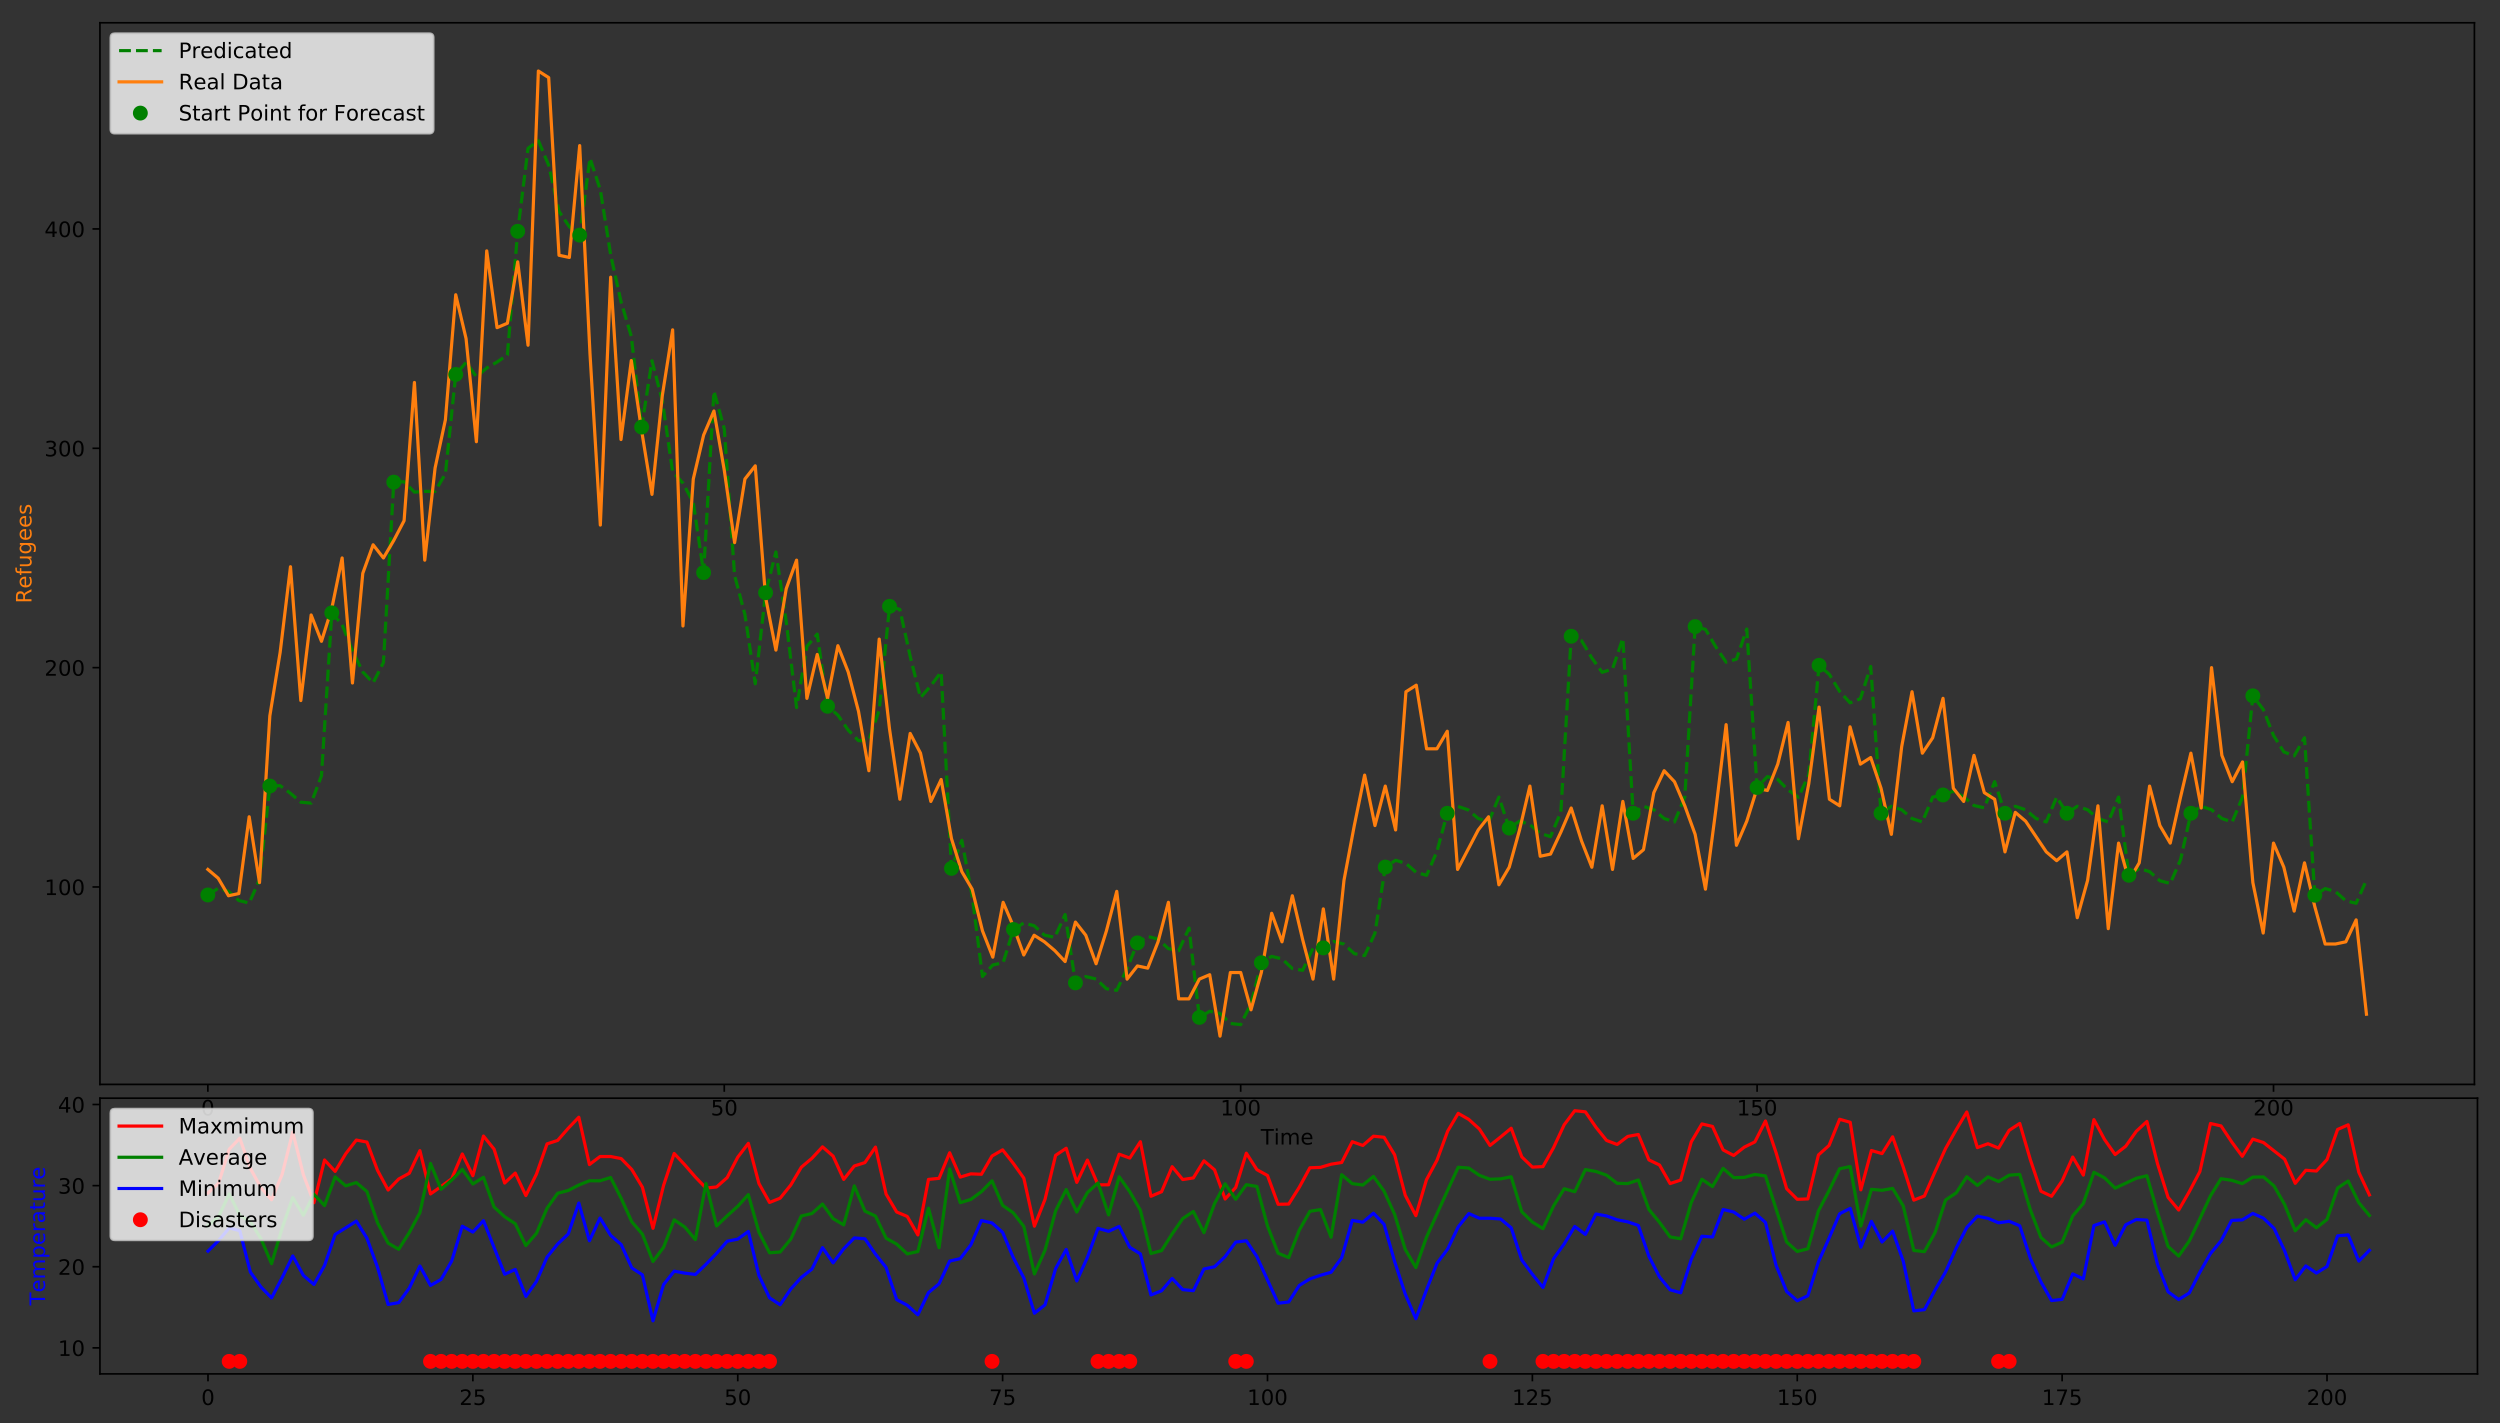 <?xml version="1.0" encoding="utf-8" standalone="no"?>
<!DOCTYPE svg PUBLIC "-//W3C//DTD SVG 1.1//EN"
  "http://www.w3.org/Graphics/SVG/1.1/DTD/svg11.dtd">
<!-- Created with matplotlib (http://matplotlib.org/) -->
<svg height="669pt" version="1.1" viewBox="0 0 1175 669" width="1175pt" xmlns="http://www.w3.org/2000/svg" xmlns:xlink="http://www.w3.org/1999/xlink">
 <rect x="0" y="0" width="1175" height="669" fill="#333333" stroke="none"/>
 <defs>
  <style type="text/css">
*{stroke-linecap:butt;stroke-linejoin:round;}
  </style>
 </defs>
 <g id="figure_1">
  <g id="patch_1">
   <path d="M 0 669.618 
L 1175.106 669.618 
L 1175.106 -0 
L 0 -0 
z
" style="fill:none;"/>
  </g>
  <g id="axes_1">
   <g id="patch_2">
    <path d="M 46.966 509.66 
L 1162.966 509.66 
L 1162.966 10.7 
L 46.966 10.7 
z
" style="fill:none;"/>
   </g>
   <g id="matplotlib.axis_1">
    <g id="xtick_1">
     <g id="line2d_1">
      <defs>
       <path d="M 0 0 
L 0 3.5 
" id="mea8cb24255" style="stroke:#000000;stroke-width:0.8;"/>
      </defs>
      <g>
       <use style="stroke:#000000;stroke-width:0.8;" x="97.693" xlink:href="#mea8cb24255" y="509.66"/>
      </g>
     </g>
     <g id="text_1">
      <!-- 0 -->
      <defs>
       <path d="M 31.781 66.406 
Q 24.172 66.406 20.328 58.906 
Q 16.5 51.422 16.5 36.375 
Q 16.5 21.391 20.328 13.891 
Q 24.172 6.391 31.781 6.391 
Q 39.453 6.391 43.281 13.891 
Q 47.125 21.391 47.125 36.375 
Q 47.125 51.422 43.281 58.906 
Q 39.453 66.406 31.781 66.406 
z
M 31.781 74.219 
Q 44.047 74.219 50.516 64.516 
Q 56.984 54.828 56.984 36.375 
Q 56.984 17.969 50.516 8.266 
Q 44.047 -1.422 31.781 -1.422 
Q 19.531 -1.422 13.062 8.266 
Q 6.594 17.969 6.594 36.375 
Q 6.594 54.828 13.062 64.516 
Q 19.531 74.219 31.781 74.219 
z
" id="DejaVuSans-30"/>
      </defs>
      <g transform="translate(94.512 524.258)scale(0.1 -0.1)">
       <use xlink:href="#DejaVuSans-30"/>
      </g>
     </g>
    </g>
    <g id="xtick_2">
     <g id="line2d_2">
      <g>
       <use style="stroke:#000000;stroke-width:0.8;" x="340.407" xlink:href="#mea8cb24255" y="509.66"/>
      </g>
     </g>
     <g id="text_2">
      <!-- 50 -->
      <defs>
       <path d="M 10.797 72.906 
L 49.516 72.906 
L 49.516 64.594 
L 19.828 64.594 
L 19.828 46.734 
Q 21.969 47.469 24.109 47.828 
Q 26.266 48.188 28.422 48.188 
Q 40.625 48.188 47.75 41.5 
Q 54.891 34.812 54.891 23.391 
Q 54.891 11.625 47.562 5.094 
Q 40.234 -1.422 26.906 -1.422 
Q 22.312 -1.422 17.547 -0.641 
Q 12.797 0.141 7.719 1.703 
L 7.719 11.625 
Q 12.109 9.234 16.797 8.062 
Q 21.484 6.891 26.703 6.891 
Q 35.156 6.891 40.078 11.328 
Q 45.016 15.766 45.016 23.391 
Q 45.016 31 40.078 35.438 
Q 35.156 39.891 26.703 39.891 
Q 22.75 39.891 18.812 39.016 
Q 14.891 38.141 10.797 36.281 
z
" id="DejaVuSans-35"/>
      </defs>
      <g transform="translate(334.045 524.258)scale(0.1 -0.1)">
       <use xlink:href="#DejaVuSans-35"/>
       <use x="63.623" xlink:href="#DejaVuSans-30"/>
      </g>
     </g>
    </g>
    <g id="xtick_3">
     <g id="line2d_3">
      <g>
       <use style="stroke:#000000;stroke-width:0.8;" x="583.121" xlink:href="#mea8cb24255" y="509.66"/>
      </g>
     </g>
     <g id="text_3">
      <!-- 100 -->
      <defs>
       <path d="M 12.406 8.297 
L 28.516 8.297 
L 28.516 63.922 
L 10.984 60.406 
L 10.984 69.391 
L 28.422 72.906 
L 38.281 72.906 
L 38.281 8.297 
L 54.391 8.297 
L 54.391 0 
L 12.406 0 
z
" id="DejaVuSans-31"/>
      </defs>
      <g transform="translate(573.578 524.258)scale(0.1 -0.1)">
       <use xlink:href="#DejaVuSans-31"/>
       <use x="63.623" xlink:href="#DejaVuSans-30"/>
       <use x="127.246" xlink:href="#DejaVuSans-30"/>
      </g>
     </g>
    </g>
    <g id="xtick_4">
     <g id="line2d_4">
      <g>
       <use style="stroke:#000000;stroke-width:0.8;" x="825.836" xlink:href="#mea8cb24255" y="509.66"/>
      </g>
     </g>
     <g id="text_4">
      <!-- 150 -->
      <g transform="translate(816.292 524.258)scale(0.1 -0.1)">
       <use xlink:href="#DejaVuSans-31"/>
       <use x="63.623" xlink:href="#DejaVuSans-35"/>
       <use x="127.246" xlink:href="#DejaVuSans-30"/>
      </g>
     </g>
    </g>
    <g id="xtick_5">
     <g id="line2d_5">
      <g>
       <use style="stroke:#000000;stroke-width:0.8;" x="1068.55" xlink:href="#mea8cb24255" y="509.66"/>
      </g>
     </g>
     <g id="text_5">
      <!-- 200 -->
      <defs>
       <path d="M 19.188 8.297 
L 53.609 8.297 
L 53.609 0 
L 7.328 0 
L 7.328 8.297 
Q 12.938 14.109 22.625 23.891 
Q 32.328 33.688 34.812 36.531 
Q 39.547 41.844 41.422 45.531 
Q 43.312 49.219 43.312 52.781 
Q 43.312 58.594 39.234 62.25 
Q 35.156 65.922 28.609 65.922 
Q 23.969 65.922 18.812 64.312 
Q 13.672 62.703 7.812 59.422 
L 7.812 69.391 
Q 13.766 71.781 18.938 73 
Q 24.125 74.219 28.422 74.219 
Q 39.75 74.219 46.484 68.547 
Q 53.219 62.891 53.219 53.422 
Q 53.219 48.922 51.531 44.891 
Q 49.859 40.875 45.406 35.406 
Q 44.188 33.984 37.641 27.219 
Q 31.109 20.453 19.188 8.297 
z
" id="DejaVuSans-32"/>
      </defs>
      <g transform="translate(1059.006 524.258)scale(0.1 -0.1)">
       <use xlink:href="#DejaVuSans-32"/>
       <use x="63.623" xlink:href="#DejaVuSans-30"/>
       <use x="127.246" xlink:href="#DejaVuSans-30"/>
      </g>
     </g>
    </g>
    <g id="text_6">
     <!-- Time -->
     <defs>
      <path d="M -0.297 72.906 
L 61.375 72.906 
L 61.375 64.594 
L 35.5 64.594 
L 35.5 0 
L 25.594 0 
L 25.594 64.594 
L -0.297 64.594 
z
" id="DejaVuSans-54"/>
      <path d="M 9.422 54.688 
L 18.406 54.688 
L 18.406 0 
L 9.422 0 
z
M 9.422 75.984 
L 18.406 75.984 
L 18.406 64.594 
L 9.422 64.594 
z
" id="DejaVuSans-69"/>
      <path d="M 52 44.188 
Q 55.375 50.25 60.062 53.125 
Q 64.75 56 71.094 56 
Q 79.641 56 84.281 50.016 
Q 88.922 44.047 88.922 33.016 
L 88.922 0 
L 79.891 0 
L 79.891 32.719 
Q 79.891 40.578 77.094 44.375 
Q 74.312 48.188 68.609 48.188 
Q 61.625 48.188 57.562 43.547 
Q 53.516 38.922 53.516 30.906 
L 53.516 0 
L 44.484 0 
L 44.484 32.719 
Q 44.484 40.625 41.703 44.406 
Q 38.922 48.188 33.109 48.188 
Q 26.219 48.188 22.156 43.531 
Q 18.109 38.875 18.109 30.906 
L 18.109 0 
L 9.078 0 
L 9.078 54.688 
L 18.109 54.688 
L 18.109 46.188 
Q 21.188 51.219 25.484 53.609 
Q 29.781 56 35.688 56 
Q 41.656 56 45.828 52.969 
Q 50 49.953 52 44.188 
z
" id="DejaVuSans-6d"/>
      <path d="M 56.203 29.594 
L 56.203 25.203 
L 14.891 25.203 
Q 15.484 15.922 20.484 11.062 
Q 25.484 6.203 34.422 6.203 
Q 39.594 6.203 44.453 7.469 
Q 49.312 8.734 54.109 11.281 
L 54.109 2.781 
Q 49.266 0.734 44.188 -0.344 
Q 39.109 -1.422 33.891 -1.422 
Q 20.797 -1.422 13.156 6.188 
Q 5.516 13.812 5.516 26.812 
Q 5.516 40.234 12.766 48.109 
Q 20.016 56 32.328 56 
Q 43.359 56 49.781 48.891 
Q 56.203 41.797 56.203 29.594 
z
M 47.219 32.234 
Q 47.125 39.594 43.094 43.984 
Q 39.062 48.391 32.422 48.391 
Q 24.906 48.391 20.391 44.141 
Q 15.875 39.891 15.188 32.172 
z
" id="DejaVuSans-65"/>
     </defs>
     <g transform="translate(592.578 537.937)scale(0.1 -0.1)">
      <use xlink:href="#DejaVuSans-54"/>
      <use x="61.037" xlink:href="#DejaVuSans-69"/>
      <use x="88.82" xlink:href="#DejaVuSans-6d"/>
      <use x="186.232" xlink:href="#DejaVuSans-65"/>
     </g>
    </g>
   </g>
   <g id="matplotlib.axis_2">
    <g id="ytick_1">
     <g id="line2d_6">
      <defs>
       <path d="M 0 0 
L -3.5 0 
" id="mab52dadc0e" style="stroke:#000000;stroke-width:0.8;"/>
      </defs>
      <g>
       <use style="stroke:#000000;stroke-width:0.8;" x="46.966" xlink:href="#mab52dadc0e" y="416.878"/>
      </g>
     </g>
     <g id="text_7">
      <!-- 100 -->
      <g transform="translate(20.878 420.677)scale(0.1 -0.1)">
       <use xlink:href="#DejaVuSans-31"/>
       <use x="63.623" xlink:href="#DejaVuSans-30"/>
       <use x="127.246" xlink:href="#DejaVuSans-30"/>
      </g>
     </g>
    </g>
    <g id="ytick_2">
     <g id="line2d_7">
      <g>
       <use style="stroke:#000000;stroke-width:0.8;" x="46.966" xlink:href="#mab52dadc0e" y="313.787"/>
      </g>
     </g>
     <g id="text_8">
      <!-- 200 -->
      <g transform="translate(20.878 317.586)scale(0.1 -0.1)">
       <use xlink:href="#DejaVuSans-32"/>
       <use x="63.623" xlink:href="#DejaVuSans-30"/>
       <use x="127.246" xlink:href="#DejaVuSans-30"/>
      </g>
     </g>
    </g>
    <g id="ytick_3">
     <g id="line2d_8">
      <g>
       <use style="stroke:#000000;stroke-width:0.8;" x="46.966" xlink:href="#mab52dadc0e" y="210.696"/>
      </g>
     </g>
     <g id="text_9">
      <!-- 300 -->
      <defs>
       <path d="M 40.578 39.312 
Q 47.656 37.797 51.625 33 
Q 55.609 28.219 55.609 21.188 
Q 55.609 10.406 48.188 4.484 
Q 40.766 -1.422 27.094 -1.422 
Q 22.516 -1.422 17.656 -0.516 
Q 12.797 0.391 7.625 2.203 
L 7.625 11.719 
Q 11.719 9.328 16.594 8.109 
Q 21.484 6.891 26.812 6.891 
Q 36.078 6.891 40.938 10.547 
Q 45.797 14.203 45.797 21.188 
Q 45.797 27.641 41.281 31.266 
Q 36.766 34.906 28.719 34.906 
L 20.219 34.906 
L 20.219 43.016 
L 29.109 43.016 
Q 36.375 43.016 40.234 45.922 
Q 44.094 48.828 44.094 54.297 
Q 44.094 59.906 40.109 62.906 
Q 36.141 65.922 28.719 65.922 
Q 24.656 65.922 20.016 65.031 
Q 15.375 64.156 9.812 62.312 
L 9.812 71.094 
Q 15.438 72.656 20.344 73.438 
Q 25.25 74.219 29.594 74.219 
Q 40.828 74.219 47.359 69.109 
Q 53.906 64.016 53.906 55.328 
Q 53.906 49.266 50.438 45.094 
Q 46.969 40.922 40.578 39.312 
z
" id="DejaVuSans-33"/>
      </defs>
      <g transform="translate(20.878 214.496)scale(0.1 -0.1)">
       <use xlink:href="#DejaVuSans-33"/>
       <use x="63.623" xlink:href="#DejaVuSans-30"/>
       <use x="127.246" xlink:href="#DejaVuSans-30"/>
      </g>
     </g>
    </g>
    <g id="ytick_4">
     <g id="line2d_9">
      <g>
       <use style="stroke:#000000;stroke-width:0.8;" x="46.966" xlink:href="#mab52dadc0e" y="107.605"/>
      </g>
     </g>
     <g id="text_10">
      <!-- 400 -->
      <defs>
       <path d="M 37.797 64.312 
L 12.891 25.391 
L 37.797 25.391 
z
M 35.203 72.906 
L 47.609 72.906 
L 47.609 25.391 
L 58.016 25.391 
L 58.016 17.188 
L 47.609 17.188 
L 47.609 0 
L 37.797 0 
L 37.797 17.188 
L 4.891 17.188 
L 4.891 26.703 
z
" id="DejaVuSans-34"/>
      </defs>
      <g transform="translate(20.878 111.405)scale(0.1 -0.1)">
       <use xlink:href="#DejaVuSans-34"/>
       <use x="63.623" xlink:href="#DejaVuSans-30"/>
       <use x="127.246" xlink:href="#DejaVuSans-30"/>
      </g>
     </g>
    </g>
    <g id="text_11">
     <!-- Refugees -->
     <defs>
      <path d="M 44.391 34.188 
Q 47.562 33.109 50.562 29.594 
Q 53.562 26.078 56.594 19.922 
L 66.609 0 
L 56 0 
L 46.688 18.703 
Q 43.062 26.031 39.672 28.422 
Q 36.281 30.812 30.422 30.812 
L 19.672 30.812 
L 19.672 0 
L 9.812 0 
L 9.812 72.906 
L 32.078 72.906 
Q 44.578 72.906 50.734 67.672 
Q 56.891 62.453 56.891 51.906 
Q 56.891 45.016 53.688 40.469 
Q 50.484 35.938 44.391 34.188 
z
M 19.672 64.797 
L 19.672 38.922 
L 32.078 38.922 
Q 39.203 38.922 42.844 42.219 
Q 46.484 45.516 46.484 51.906 
Q 46.484 58.297 42.844 61.547 
Q 39.203 64.797 32.078 64.797 
z
" id="DejaVuSans-52"/>
      <path d="M 37.109 75.984 
L 37.109 68.5 
L 28.516 68.5 
Q 23.688 68.5 21.797 66.547 
Q 19.922 64.594 19.922 59.516 
L 19.922 54.688 
L 34.719 54.688 
L 34.719 47.703 
L 19.922 47.703 
L 19.922 0 
L 10.891 0 
L 10.891 47.703 
L 2.297 47.703 
L 2.297 54.688 
L 10.891 54.688 
L 10.891 58.5 
Q 10.891 67.625 15.141 71.797 
Q 19.391 75.984 28.609 75.984 
z
" id="DejaVuSans-66"/>
      <path d="M 8.5 21.578 
L 8.5 54.688 
L 17.484 54.688 
L 17.484 21.922 
Q 17.484 14.156 20.5 10.266 
Q 23.531 6.391 29.594 6.391 
Q 36.859 6.391 41.078 11.031 
Q 45.312 15.672 45.312 23.688 
L 45.312 54.688 
L 54.297 54.688 
L 54.297 0 
L 45.312 0 
L 45.312 8.406 
Q 42.047 3.422 37.719 1 
Q 33.406 -1.422 27.688 -1.422 
Q 18.266 -1.422 13.375 4.438 
Q 8.5 10.297 8.5 21.578 
z
M 31.109 56 
z
" id="DejaVuSans-75"/>
      <path d="M 45.406 27.984 
Q 45.406 37.75 41.375 43.109 
Q 37.359 48.484 30.078 48.484 
Q 22.859 48.484 18.828 43.109 
Q 14.797 37.75 14.797 27.984 
Q 14.797 18.266 18.828 12.891 
Q 22.859 7.516 30.078 7.516 
Q 37.359 7.516 41.375 12.891 
Q 45.406 18.266 45.406 27.984 
z
M 54.391 6.781 
Q 54.391 -7.172 48.188 -13.984 
Q 42 -20.797 29.203 -20.797 
Q 24.469 -20.797 20.266 -20.094 
Q 16.062 -19.391 12.109 -17.922 
L 12.109 -9.188 
Q 16.062 -11.328 19.922 -12.344 
Q 23.781 -13.375 27.781 -13.375 
Q 36.625 -13.375 41.016 -8.766 
Q 45.406 -4.156 45.406 5.172 
L 45.406 9.625 
Q 42.625 4.781 38.281 2.391 
Q 33.938 0 27.875 0 
Q 17.828 0 11.672 7.656 
Q 5.516 15.328 5.516 27.984 
Q 5.516 40.672 11.672 48.328 
Q 17.828 56 27.875 56 
Q 33.938 56 38.281 53.609 
Q 42.625 51.219 45.406 46.391 
L 45.406 54.688 
L 54.391 54.688 
z
" id="DejaVuSans-67"/>
      <path d="M 44.281 53.078 
L 44.281 44.578 
Q 40.484 46.531 36.375 47.5 
Q 32.281 48.484 27.875 48.484 
Q 21.188 48.484 17.844 46.438 
Q 14.5 44.391 14.5 40.281 
Q 14.5 37.156 16.891 35.375 
Q 19.281 33.594 26.516 31.984 
L 29.594 31.297 
Q 39.156 29.25 43.188 25.516 
Q 47.219 21.781 47.219 15.094 
Q 47.219 7.469 41.188 3.016 
Q 35.156 -1.422 24.609 -1.422 
Q 20.219 -1.422 15.453 -0.562 
Q 10.688 0.297 5.422 2 
L 5.422 11.281 
Q 10.406 8.688 15.234 7.391 
Q 20.062 6.109 24.812 6.109 
Q 31.156 6.109 34.562 8.281 
Q 37.984 10.453 37.984 14.406 
Q 37.984 18.062 35.516 20.016 
Q 33.062 21.969 24.703 23.781 
L 21.578 24.516 
Q 13.234 26.266 9.516 29.906 
Q 5.812 33.547 5.812 39.891 
Q 5.812 47.609 11.281 51.797 
Q 16.75 56 26.812 56 
Q 31.781 56 36.172 55.266 
Q 40.578 54.547 44.281 53.078 
z
" id="DejaVuSans-73"/>
     </defs>
     <g style="fill:#ff7f0e;" transform="translate(14.798 283.589)rotate(-90)scale(0.1 -0.1)">
      <use xlink:href="#DejaVuSans-52"/>
      <use x="69.42" xlink:href="#DejaVuSans-65"/>
      <use x="130.943" xlink:href="#DejaVuSans-66"/>
      <use x="166.148" xlink:href="#DejaVuSans-75"/>
      <use x="229.527" xlink:href="#DejaVuSans-67"/>
      <use x="293.004" xlink:href="#DejaVuSans-65"/>
      <use x="354.527" xlink:href="#DejaVuSans-65"/>
      <use x="416.051" xlink:href="#DejaVuSans-73"/>
     </g>
    </g>
   </g>
   <g id="line2d_10">
    <path clip-path="url(#pfdc60f9790)" d="M 97.693 420.634 
L 102.547 417.51 
L 107.401 418.906 
L 112.256 423.243 
L 117.11 424.432 
L 121.964 413.45 
L 126.819 369.425 
L 131.673 369.267 
L 136.527 372.864 
L 141.381 377.022 
L 146.236 377.481 
L 151.09 364.615 
L 155.944 288.04 
L 160.799 293.58 
L 165.653 305.879 
L 170.507 315.794 
L 175.361 320.951 
L 180.216 311.378 
L 185.07 226.601 
L 189.924 226.414 
L 194.779 231.293 
L 199.633 230.962 
L 204.487 230.961 
L 209.341 222.65 
L 214.196 175.992 
L 219.05 170.306 
L 223.904 177.058 
L 228.759 172.966 
L 233.613 170.161 
L 238.467 166.832 
L 243.321 108.706 
L 248.176 69.693 
L 253.03 66.115 
L 257.884 77.684 
L 262.739 99.349 
L 267.593 106.561 
L 272.447 110.517 
L 277.301 74.337 
L 282.156 89.277 
L 287.01 119.765 
L 291.864 141.722 
L 296.719 158.146 
L 301.573 200.722 
L 306.427 169.564 
L 311.281 188.309 
L 316.136 221.685 
L 320.99 227.081 
L 325.844 236.181 
L 330.699 269.104 
L 335.553 183.837 
L 340.407 201.489 
L 345.261 270.457 
L 350.116 288.838 
L 354.97 321.356 
L 359.824 278.574 
L 364.679 259.425 
L 369.533 292.214 
L 374.387 332.523 
L 379.241 303.819 
L 384.096 298.041 
L 388.95 331.934 
L 393.804 336.11 
L 398.659 343.167 
L 403.513 348.11 
L 408.367 347.968 
L 413.221 333.734 
L 418.076 284.978 
L 422.93 286.434 
L 427.784 308.476 
L 432.639 327.846 
L 437.493 322.303 
L 442.347 315.851 
L 447.201 408.133 
L 452.056 394.954 
L 456.91 421.095 
L 461.764 458.914 
L 466.619 453.55 
L 471.473 452.46 
L 476.327 436.86 
L 481.181 433.807 
L 486.036 435.101 
L 490.89 439.537 
L 495.744 440.545 
L 500.599 429.856 
L 505.453 461.942 
L 510.307 458.998 
L 515.161 460.134 
L 520.016 464.725 
L 524.87 465.452 
L 529.724 455.216 
L 534.578 443.159 
L 539.433 440.133 
L 544.287 441.387 
L 549.141 445.862 
L 553.996 446.8 
L 558.85 436.224 
L 563.704 478.174 
L 568.558 475.301 
L 573.413 476.335 
L 578.267 481.025 
L 583.121 481.571 
L 587.976 471.627 
L 592.83 452.473 
L 597.684 449.488 
L 602.538 450.683 
L 607.393 455.216 
L 612.247 456.049 
L 617.101 445.641 
L 621.956 445.503 
L 626.81 442.488 
L 631.664 443.727 
L 636.518 448.217 
L 641.373 449.128 
L 646.227 438.594 
L 651.081 407.513 
L 655.936 404.333 
L 660.79 405.811 
L 665.644 410.067 
L 670.498 411.403 
L 675.353 400.184 
L 680.207 382.249 
L 685.061 378.959 
L 689.916 380.597 
L 694.77 384.698 
L 699.624 386.316 
L 704.478 374.641 
L 709.333 389.204 
L 714.187 385.945 
L 719.041 387.539 
L 723.896 391.682 
L 728.75 393.223 
L 733.604 381.673 
L 738.458 299.036 
L 743.313 301.086 
L 748.167 309.259 
L 753.021 315.979 
L 757.876 314.431 
L 762.73 300.037 
L 767.584 382.249 
L 772.438 378.959 
L 777.293 380.597 
L 782.147 384.698 
L 787.001 386.316 
L 791.856 374.641 
L 796.71 294.501 
L 801.564 295.801 
L 806.418 304.034 
L 811.273 311.215 
L 816.127 309.792 
L 820.981 295.652 
L 825.836 370.13 
L 830.69 365.008 
L 835.544 366.351 
L 840.398 371.275 
L 845.253 374.721 
L 850.107 364.143 
L 854.961 312.698 
L 859.816 317.005 
L 864.67 324.997 
L 869.524 330.332 
L 874.378 328.404 
L 879.233 313.246 
L 884.087 382.249 
L 888.941 378.959 
L 893.796 380.597 
L 898.65 384.698 
L 903.504 386.316 
L 908.358 374.641 
L 913.213 373.63 
L 918.067 371.872 
L 922.921 374.489 
L 927.776 378.603 
L 932.63 379.677 
L 937.484 367.374 
L 942.338 382.249 
L 947.193 378.959 
L 952.047 380.597 
L 956.901 384.698 
L 961.756 386.316 
L 966.61 374.641 
L 971.464 382.249 
L 976.318 378.959 
L 981.173 380.597 
L 986.027 384.698 
L 990.881 386.316 
L 995.736 374.641 
L 1000.59 411.376 
L 1005.444 408.212 
L 1010.298 409.667 
L 1015.153 413.946 
L 1020.007 415.239 
L 1024.861 404.09 
L 1029.716 382.249 
L 1034.57 378.959 
L 1039.424 380.597 
L 1044.278 384.698 
L 1049.133 386.316 
L 1053.987 374.641 
L 1058.841 327.042 
L 1063.696 333.403 
L 1068.55 345.657 
L 1073.404 353.401 
L 1078.258 355.271 
L 1083.113 346.765 
L 1087.967 420.751 
L 1092.821 417.628 
L 1097.675 419.024 
L 1102.53 423.361 
L 1107.384 424.549 
L 1112.238 413.569 
L 1112.238 413.569 
" style="fill:none;stroke:#008000;stroke-dasharray:5.55,2.4;stroke-dashoffset:0;stroke-width:1.5;"/>
   </g>
   <g id="line2d_11">
    <path clip-path="url(#pfdc60f9790)" d="M 97.693 408.631 
L 102.547 412.755 
L 107.401 421.002 
L 112.256 419.971 
L 117.11 383.889 
L 121.964 414.816 
L 126.819 336.467 
L 131.673 306.571 
L 136.527 266.365 
L 141.381 329.251 
L 146.236 289.045 
L 151.09 301.416 
L 155.944 285.953 
L 160.799 262.242 
L 165.653 321.004 
L 170.507 269.458 
L 175.361 256.056 
L 180.216 262.242 
L 185.07 253.995 
L 189.924 244.716 
L 194.779 179.769 
L 199.633 263.273 
L 204.487 219.975 
L 209.341 197.295 
L 214.196 138.533 
L 219.05 159.151 
L 223.904 207.604 
L 228.759 117.915 
L 233.613 153.996 
L 238.467 151.935 
L 243.321 123.069 
L 248.176 162.244 
L 253.03 33.38 
L 257.884 36.473 
L 262.739 119.976 
L 267.593 121.007 
L 272.447 68.431 
L 277.301 166.367 
L 282.156 246.778 
L 287.01 130.285 
L 291.864 206.573 
L 296.719 169.46 
L 301.573 202.449 
L 306.427 232.345 
L 311.281 185.955 
L 316.136 155.027 
L 320.99 294.2 
L 325.844 225.129 
L 330.699 204.511 
L 335.553 193.171 
L 340.407 221.005 
L 345.261 255.025 
L 350.116 225.129 
L 354.97 218.944 
L 359.824 280.798 
L 364.679 305.54 
L 369.533 276.675 
L 374.387 263.273 
L 379.241 328.22 
L 384.096 307.602 
L 388.95 328.22 
L 393.804 303.478 
L 398.659 315.849 
L 403.513 334.405 
L 408.367 362.24 
L 413.221 300.385 
L 418.076 342.653 
L 422.93 375.642 
L 427.784 344.715 
L 432.639 353.993 
L 437.493 376.673 
L 442.347 366.364 
L 447.201 394.198 
L 452.056 409.662 
L 456.91 417.909 
L 461.764 437.496 
L 466.619 449.867 
L 471.473 424.095 
L 476.327 435.435 
L 481.181 448.836 
L 486.036 439.558 
L 490.89 442.651 
L 495.744 446.775 
L 500.599 451.929 
L 505.453 433.373 
L 510.307 439.558 
L 515.161 452.96 
L 520.016 437.496 
L 524.87 418.94 
L 529.724 460.176 
L 534.578 453.991 
L 539.433 455.022 
L 544.287 442.651 
L 549.141 424.095 
L 553.996 469.455 
L 558.85 469.455 
L 563.704 460.176 
L 568.558 458.115 
L 573.413 486.98 
L 578.267 457.084 
L 583.121 457.084 
L 587.976 474.609 
L 592.83 457.084 
L 597.684 429.249 
L 602.538 442.651 
L 607.393 421.002 
L 612.247 441.62 
L 617.101 460.176 
L 621.956 427.187 
L 626.81 460.176 
L 631.664 413.785 
L 636.518 388.013 
L 641.373 364.302 
L 646.227 388.013 
L 651.081 369.456 
L 655.936 390.075 
L 660.79 325.127 
L 665.644 322.035 
L 670.498 351.931 
L 675.353 351.931 
L 680.207 343.684 
L 685.061 408.631 
L 694.77 390.075 
L 699.624 383.889 
L 704.478 415.847 
L 709.333 407.6 
L 714.187 390.075 
L 719.041 369.456 
L 723.896 402.445 
L 728.75 401.415 
L 733.604 391.105 
L 738.458 379.765 
L 743.313 395.229 
L 748.167 407.6 
L 753.021 378.735 
L 757.876 408.631 
L 762.73 376.673 
L 767.584 403.476 
L 772.438 399.353 
L 777.293 372.549 
L 782.147 362.24 
L 787.001 367.395 
L 791.856 378.735 
L 796.71 392.136 
L 801.564 417.909 
L 806.418 380.796 
L 811.273 340.591 
L 816.127 397.291 
L 820.981 385.951 
L 825.836 370.487 
L 830.69 371.518 
L 835.544 359.147 
L 840.398 339.56 
L 845.253 394.198 
L 850.107 368.425 
L 854.961 332.344 
L 859.816 375.642 
L 864.67 378.735 
L 869.524 341.622 
L 874.378 359.147 
L 879.233 356.055 
L 884.087 370.487 
L 888.941 392.136 
L 893.796 350.9 
L 898.65 325.127 
L 903.504 353.993 
L 908.358 346.776 
L 913.213 328.22 
L 918.067 370.487 
L 922.921 376.673 
L 927.776 355.024 
L 932.63 372.549 
L 937.484 375.642 
L 942.338 400.384 
L 947.193 381.827 
L 952.047 385.951 
L 961.756 400.384 
L 966.61 404.507 
L 971.464 400.384 
L 976.318 431.311 
L 981.173 413.785 
L 986.027 378.735 
L 990.881 436.465 
L 995.736 396.26 
L 1000.59 413.785 
L 1005.444 405.538 
L 1010.298 369.456 
L 1015.153 388.013 
L 1020.007 396.26 
L 1024.861 374.611 
L 1029.716 353.993 
L 1034.57 379.765 
L 1039.424 313.787 
L 1044.278 355.024 
L 1049.133 367.395 
L 1053.987 358.116 
L 1058.841 414.816 
L 1063.696 438.527 
L 1068.55 396.26 
L 1073.404 407.6 
L 1078.258 428.218 
L 1083.113 405.538 
L 1087.967 426.156 
L 1092.821 443.682 
L 1097.675 443.682 
L 1102.53 442.651 
L 1107.384 432.342 
L 1112.238 476.671 
L 1112.238 476.671 
" style="fill:none;stroke:#ff7f0e;stroke-linecap:square;stroke-width:1.5;"/>
   </g>
   <g id="line2d_12">
    <defs>
     <path d="M 0 3 
C 0.796 3 1.559 2.684 2.121 2.121 
C 2.684 1.559 3 0.796 3 0 
C 3 -0.796 2.684 -1.559 2.121 -2.121 
C 1.559 -2.684 0.796 -3 0 -3 
C -0.796 -3 -1.559 -2.684 -2.121 -2.121 
C -2.684 -1.559 -3 -0.796 -3 0 
C -3 0.796 -2.684 1.559 -2.121 2.121 
C -1.559 2.684 -0.796 3 0 3 
z
" id="mef38b11acb" style="stroke:#008000;"/>
    </defs>
    <g clip-path="url(#pfdc60f9790)">
     <use style="fill:#008000;stroke:#008000;" x="97.693" xlink:href="#mef38b11acb" y="420.634"/>
     <use style="fill:#008000;stroke:#008000;" x="126.819" xlink:href="#mef38b11acb" y="369.425"/>
     <use style="fill:#008000;stroke:#008000;" x="155.944" xlink:href="#mef38b11acb" y="288.04"/>
     <use style="fill:#008000;stroke:#008000;" x="185.07" xlink:href="#mef38b11acb" y="226.601"/>
     <use style="fill:#008000;stroke:#008000;" x="214.196" xlink:href="#mef38b11acb" y="175.992"/>
     <use style="fill:#008000;stroke:#008000;" x="243.321" xlink:href="#mef38b11acb" y="108.706"/>
     <use style="fill:#008000;stroke:#008000;" x="272.447" xlink:href="#mef38b11acb" y="110.517"/>
     <use style="fill:#008000;stroke:#008000;" x="301.573" xlink:href="#mef38b11acb" y="200.722"/>
     <use style="fill:#008000;stroke:#008000;" x="330.699" xlink:href="#mef38b11acb" y="269.104"/>
     <use style="fill:#008000;stroke:#008000;" x="359.824" xlink:href="#mef38b11acb" y="278.574"/>
     <use style="fill:#008000;stroke:#008000;" x="388.95" xlink:href="#mef38b11acb" y="331.934"/>
     <use style="fill:#008000;stroke:#008000;" x="418.076" xlink:href="#mef38b11acb" y="284.978"/>
     <use style="fill:#008000;stroke:#008000;" x="447.201" xlink:href="#mef38b11acb" y="408.133"/>
     <use style="fill:#008000;stroke:#008000;" x="476.327" xlink:href="#mef38b11acb" y="436.86"/>
     <use style="fill:#008000;stroke:#008000;" x="505.453" xlink:href="#mef38b11acb" y="461.942"/>
     <use style="fill:#008000;stroke:#008000;" x="534.578" xlink:href="#mef38b11acb" y="443.159"/>
     <use style="fill:#008000;stroke:#008000;" x="563.704" xlink:href="#mef38b11acb" y="478.174"/>
     <use style="fill:#008000;stroke:#008000;" x="592.83" xlink:href="#mef38b11acb" y="452.473"/>
     <use style="fill:#008000;stroke:#008000;" x="621.956" xlink:href="#mef38b11acb" y="445.503"/>
     <use style="fill:#008000;stroke:#008000;" x="651.081" xlink:href="#mef38b11acb" y="407.513"/>
     <use style="fill:#008000;stroke:#008000;" x="680.207" xlink:href="#mef38b11acb" y="382.249"/>
     <use style="fill:#008000;stroke:#008000;" x="709.333" xlink:href="#mef38b11acb" y="389.204"/>
     <use style="fill:#008000;stroke:#008000;" x="738.458" xlink:href="#mef38b11acb" y="299.036"/>
     <use style="fill:#008000;stroke:#008000;" x="767.584" xlink:href="#mef38b11acb" y="382.249"/>
     <use style="fill:#008000;stroke:#008000;" x="796.71" xlink:href="#mef38b11acb" y="294.501"/>
     <use style="fill:#008000;stroke:#008000;" x="825.836" xlink:href="#mef38b11acb" y="370.13"/>
     <use style="fill:#008000;stroke:#008000;" x="854.961" xlink:href="#mef38b11acb" y="312.698"/>
     <use style="fill:#008000;stroke:#008000;" x="884.087" xlink:href="#mef38b11acb" y="382.249"/>
     <use style="fill:#008000;stroke:#008000;" x="913.213" xlink:href="#mef38b11acb" y="373.63"/>
     <use style="fill:#008000;stroke:#008000;" x="942.338" xlink:href="#mef38b11acb" y="382.249"/>
     <use style="fill:#008000;stroke:#008000;" x="971.464" xlink:href="#mef38b11acb" y="382.249"/>
     <use style="fill:#008000;stroke:#008000;" x="1000.59" xlink:href="#mef38b11acb" y="411.376"/>
     <use style="fill:#008000;stroke:#008000;" x="1029.716" xlink:href="#mef38b11acb" y="382.249"/>
     <use style="fill:#008000;stroke:#008000;" x="1058.841" xlink:href="#mef38b11acb" y="327.042"/>
     <use style="fill:#008000;stroke:#008000;" x="1087.967" xlink:href="#mef38b11acb" y="420.751"/>
    </g>
   </g>
   <g id="patch_3">
    <path d="M 46.966 509.66 
L 46.966 10.7 
" style="fill:none;stroke:#000000;stroke-linecap:square;stroke-linejoin:miter;stroke-width:0.8;"/>
   </g>
   <g id="patch_4">
    <path d="M 1162.966 509.66 
L 1162.966 10.7 
" style="fill:none;stroke:#000000;stroke-linecap:square;stroke-linejoin:miter;stroke-width:0.8;"/>
   </g>
   <g id="patch_5">
    <path d="M 46.966 509.66 
L 1162.966 509.66 
" style="fill:none;stroke:#000000;stroke-linecap:square;stroke-linejoin:miter;stroke-width:0.8;"/>
   </g>
   <g id="patch_6">
    <path d="M 46.966 10.7 
L 1162.966 10.7 
" style="fill:none;stroke:#000000;stroke-linecap:square;stroke-linejoin:miter;stroke-width:0.8;"/>
   </g>
   <g id="legend_1">
    <g id="patch_7">
     <path d="M 53.966 62.734 
L 201.741 62.734 
Q 203.741 62.734 203.741 60.734 
L 203.741 17.7 
Q 203.741 15.7 201.741 15.7 
L 53.966 15.7 
Q 51.966 15.7 51.966 17.7 
L 51.966 60.734 
Q 51.966 62.734 53.966 62.734 
z
" style="fill:#ffffff;opacity:0.8;stroke:#cccccc;stroke-linejoin:miter;"/>
    </g>
    <g id="line2d_13">
     <path d="M 55.966 23.798 
L 75.966 23.798 
" style="fill:none;stroke:#008000;stroke-dasharray:5.55,2.4;stroke-dashoffset:0;stroke-width:1.5;"/>
    </g>
    <g id="line2d_14"/>
    <g id="text_12">
     <!-- Predicated -->
     <defs>
      <path d="M 19.672 64.797 
L 19.672 37.406 
L 32.078 37.406 
Q 38.969 37.406 42.719 40.969 
Q 46.484 44.531 46.484 51.125 
Q 46.484 57.672 42.719 61.234 
Q 38.969 64.797 32.078 64.797 
z
M 9.812 72.906 
L 32.078 72.906 
Q 44.344 72.906 50.609 67.359 
Q 56.891 61.812 56.891 51.125 
Q 56.891 40.328 50.609 34.812 
Q 44.344 29.297 32.078 29.297 
L 19.672 29.297 
L 19.672 0 
L 9.812 0 
z
" id="DejaVuSans-50"/>
      <path d="M 41.109 46.297 
Q 39.594 47.172 37.812 47.578 
Q 36.031 48 33.891 48 
Q 26.266 48 22.188 43.047 
Q 18.109 38.094 18.109 28.812 
L 18.109 0 
L 9.078 0 
L 9.078 54.688 
L 18.109 54.688 
L 18.109 46.188 
Q 20.953 51.172 25.484 53.578 
Q 30.031 56 36.531 56 
Q 37.453 56 38.578 55.875 
Q 39.703 55.766 41.062 55.516 
z
" id="DejaVuSans-72"/>
      <path d="M 45.406 46.391 
L 45.406 75.984 
L 54.391 75.984 
L 54.391 0 
L 45.406 0 
L 45.406 8.203 
Q 42.578 3.328 38.25 0.953 
Q 33.938 -1.422 27.875 -1.422 
Q 17.969 -1.422 11.734 6.484 
Q 5.516 14.406 5.516 27.297 
Q 5.516 40.188 11.734 48.094 
Q 17.969 56 27.875 56 
Q 33.938 56 38.25 53.625 
Q 42.578 51.266 45.406 46.391 
z
M 14.797 27.297 
Q 14.797 17.391 18.875 11.75 
Q 22.953 6.109 30.078 6.109 
Q 37.203 6.109 41.297 11.75 
Q 45.406 17.391 45.406 27.297 
Q 45.406 37.203 41.297 42.844 
Q 37.203 48.484 30.078 48.484 
Q 22.953 48.484 18.875 42.844 
Q 14.797 37.203 14.797 27.297 
z
" id="DejaVuSans-64"/>
      <path d="M 48.781 52.594 
L 48.781 44.188 
Q 44.969 46.297 41.141 47.344 
Q 37.312 48.391 33.406 48.391 
Q 24.656 48.391 19.812 42.844 
Q 14.984 37.312 14.984 27.297 
Q 14.984 17.281 19.812 11.734 
Q 24.656 6.203 33.406 6.203 
Q 37.312 6.203 41.141 7.25 
Q 44.969 8.297 48.781 10.406 
L 48.781 2.094 
Q 45.016 0.344 40.984 -0.531 
Q 36.969 -1.422 32.422 -1.422 
Q 20.062 -1.422 12.781 6.344 
Q 5.516 14.109 5.516 27.297 
Q 5.516 40.672 12.859 48.328 
Q 20.219 56 33.016 56 
Q 37.156 56 41.109 55.141 
Q 45.062 54.297 48.781 52.594 
z
" id="DejaVuSans-63"/>
      <path d="M 34.281 27.484 
Q 23.391 27.484 19.188 25 
Q 14.984 22.516 14.984 16.5 
Q 14.984 11.719 18.141 8.906 
Q 21.297 6.109 26.703 6.109 
Q 34.188 6.109 38.703 11.406 
Q 43.219 16.703 43.219 25.484 
L 43.219 27.484 
z
M 52.203 31.203 
L 52.203 0 
L 43.219 0 
L 43.219 8.297 
Q 40.141 3.328 35.547 0.953 
Q 30.953 -1.422 24.312 -1.422 
Q 15.922 -1.422 10.953 3.297 
Q 6 8.016 6 15.922 
Q 6 25.141 12.172 29.828 
Q 18.359 34.516 30.609 34.516 
L 43.219 34.516 
L 43.219 35.406 
Q 43.219 41.609 39.141 45 
Q 35.062 48.391 27.688 48.391 
Q 23 48.391 18.547 47.266 
Q 14.109 46.141 10.016 43.891 
L 10.016 52.203 
Q 14.938 54.109 19.578 55.047 
Q 24.219 56 28.609 56 
Q 40.484 56 46.344 49.844 
Q 52.203 43.703 52.203 31.203 
z
" id="DejaVuSans-61"/>
      <path d="M 18.312 70.219 
L 18.312 54.688 
L 36.812 54.688 
L 36.812 47.703 
L 18.312 47.703 
L 18.312 18.016 
Q 18.312 11.328 20.141 9.422 
Q 21.969 7.516 27.594 7.516 
L 36.812 7.516 
L 36.812 0 
L 27.594 0 
Q 17.188 0 13.234 3.875 
Q 9.281 7.766 9.281 18.016 
L 9.281 47.703 
L 2.688 47.703 
L 2.688 54.688 
L 9.281 54.688 
L 9.281 70.219 
z
" id="DejaVuSans-74"/>
     </defs>
     <g transform="translate(83.966 27.298)scale(0.1 -0.1)">
      <use xlink:href="#DejaVuSans-50"/>
      <use x="60.287" xlink:href="#DejaVuSans-72"/>
      <use x="101.369" xlink:href="#DejaVuSans-65"/>
      <use x="162.893" xlink:href="#DejaVuSans-64"/>
      <use x="226.369" xlink:href="#DejaVuSans-69"/>
      <use x="254.152" xlink:href="#DejaVuSans-63"/>
      <use x="309.133" xlink:href="#DejaVuSans-61"/>
      <use x="370.412" xlink:href="#DejaVuSans-74"/>
      <use x="409.621" xlink:href="#DejaVuSans-65"/>
      <use x="471.145" xlink:href="#DejaVuSans-64"/>
     </g>
    </g>
    <g id="line2d_15">
     <path d="M 55.966 38.477 
L 75.966 38.477 
" style="fill:none;stroke:#ff7f0e;stroke-linecap:square;stroke-width:1.5;"/>
    </g>
    <g id="line2d_16"/>
    <g id="text_13">
     <!-- Real Data -->
     <defs>
      <path d="M 9.422 75.984 
L 18.406 75.984 
L 18.406 0 
L 9.422 0 
z
" id="DejaVuSans-6c"/>
      <path id="DejaVuSans-20"/>
      <path d="M 19.672 64.797 
L 19.672 8.109 
L 31.594 8.109 
Q 46.688 8.109 53.688 14.938 
Q 60.688 21.781 60.688 36.531 
Q 60.688 51.172 53.688 57.984 
Q 46.688 64.797 31.594 64.797 
z
M 9.812 72.906 
L 30.078 72.906 
Q 51.266 72.906 61.172 64.094 
Q 71.094 55.281 71.094 36.531 
Q 71.094 17.672 61.125 8.828 
Q 51.172 0 30.078 0 
L 9.812 0 
z
" id="DejaVuSans-44"/>
     </defs>
     <g transform="translate(83.966 41.977)scale(0.1 -0.1)">
      <use xlink:href="#DejaVuSans-52"/>
      <use x="69.42" xlink:href="#DejaVuSans-65"/>
      <use x="130.943" xlink:href="#DejaVuSans-61"/>
      <use x="192.223" xlink:href="#DejaVuSans-6c"/>
      <use x="220.006" xlink:href="#DejaVuSans-20"/>
      <use x="251.793" xlink:href="#DejaVuSans-44"/>
      <use x="328.795" xlink:href="#DejaVuSans-61"/>
      <use x="390.074" xlink:href="#DejaVuSans-74"/>
      <use x="429.283" xlink:href="#DejaVuSans-61"/>
     </g>
    </g>
    <g id="line2d_17"/>
    <g id="line2d_18">
     <g>
      <use style="fill:#008000;stroke:#008000;" x="65.966" xlink:href="#mef38b11acb" y="53.155"/>
     </g>
    </g>
    <g id="text_14">
     <!-- Start Point for Forecast -->
     <defs>
      <path d="M 53.516 70.516 
L 53.516 60.891 
Q 47.906 63.578 42.922 64.891 
Q 37.938 66.219 33.297 66.219 
Q 25.25 66.219 20.875 63.094 
Q 16.5 59.969 16.5 54.203 
Q 16.5 49.359 19.406 46.891 
Q 22.312 44.438 30.422 42.922 
L 36.375 41.703 
Q 47.406 39.594 52.656 34.297 
Q 57.906 29 57.906 20.125 
Q 57.906 9.516 50.797 4.047 
Q 43.703 -1.422 29.984 -1.422 
Q 24.812 -1.422 18.969 -0.25 
Q 13.141 0.922 6.891 3.219 
L 6.891 13.375 
Q 12.891 10.016 18.656 8.297 
Q 24.422 6.594 29.984 6.594 
Q 38.422 6.594 43.016 9.906 
Q 47.609 13.234 47.609 19.391 
Q 47.609 24.75 44.312 27.781 
Q 41.016 30.812 33.5 32.328 
L 27.484 33.5 
Q 16.453 35.688 11.516 40.375 
Q 6.594 45.062 6.594 53.422 
Q 6.594 63.094 13.406 68.656 
Q 20.219 74.219 32.172 74.219 
Q 37.312 74.219 42.625 73.281 
Q 47.953 72.359 53.516 70.516 
z
" id="DejaVuSans-53"/>
      <path d="M 30.609 48.391 
Q 23.391 48.391 19.188 42.75 
Q 14.984 37.109 14.984 27.297 
Q 14.984 17.484 19.156 11.844 
Q 23.344 6.203 30.609 6.203 
Q 37.797 6.203 41.984 11.859 
Q 46.188 17.531 46.188 27.297 
Q 46.188 37.016 41.984 42.703 
Q 37.797 48.391 30.609 48.391 
z
M 30.609 56 
Q 42.328 56 49.016 48.375 
Q 55.719 40.766 55.719 27.297 
Q 55.719 13.875 49.016 6.219 
Q 42.328 -1.422 30.609 -1.422 
Q 18.844 -1.422 12.172 6.219 
Q 5.516 13.875 5.516 27.297 
Q 5.516 40.766 12.172 48.375 
Q 18.844 56 30.609 56 
z
" id="DejaVuSans-6f"/>
      <path d="M 54.891 33.016 
L 54.891 0 
L 45.906 0 
L 45.906 32.719 
Q 45.906 40.484 42.875 44.328 
Q 39.844 48.188 33.797 48.188 
Q 26.516 48.188 22.312 43.547 
Q 18.109 38.922 18.109 30.906 
L 18.109 0 
L 9.078 0 
L 9.078 54.688 
L 18.109 54.688 
L 18.109 46.188 
Q 21.344 51.125 25.703 53.562 
Q 30.078 56 35.797 56 
Q 45.219 56 50.047 50.172 
Q 54.891 44.344 54.891 33.016 
z
" id="DejaVuSans-6e"/>
      <path d="M 9.812 72.906 
L 51.703 72.906 
L 51.703 64.594 
L 19.672 64.594 
L 19.672 43.109 
L 48.578 43.109 
L 48.578 34.812 
L 19.672 34.812 
L 19.672 0 
L 9.812 0 
z
" id="DejaVuSans-46"/>
     </defs>
     <g transform="translate(83.966 56.655)scale(0.1 -0.1)">
      <use xlink:href="#DejaVuSans-53"/>
      <use x="63.477" xlink:href="#DejaVuSans-74"/>
      <use x="102.686" xlink:href="#DejaVuSans-61"/>
      <use x="163.965" xlink:href="#DejaVuSans-72"/>
      <use x="205.078" xlink:href="#DejaVuSans-74"/>
      <use x="244.287" xlink:href="#DejaVuSans-20"/>
      <use x="276.074" xlink:href="#DejaVuSans-50"/>
      <use x="336.33" xlink:href="#DejaVuSans-6f"/>
      <use x="397.512" xlink:href="#DejaVuSans-69"/>
      <use x="425.295" xlink:href="#DejaVuSans-6e"/>
      <use x="488.674" xlink:href="#DejaVuSans-74"/>
      <use x="527.883" xlink:href="#DejaVuSans-20"/>
      <use x="559.67" xlink:href="#DejaVuSans-66"/>
      <use x="594.875" xlink:href="#DejaVuSans-6f"/>
      <use x="656.057" xlink:href="#DejaVuSans-72"/>
      <use x="697.17" xlink:href="#DejaVuSans-20"/>
      <use x="728.957" xlink:href="#DejaVuSans-46"/>
      <use x="786.43" xlink:href="#DejaVuSans-6f"/>
      <use x="847.611" xlink:href="#DejaVuSans-72"/>
      <use x="888.693" xlink:href="#DejaVuSans-65"/>
      <use x="950.217" xlink:href="#DejaVuSans-63"/>
      <use x="1005.197" xlink:href="#DejaVuSans-61"/>
      <use x="1066.477" xlink:href="#DejaVuSans-73"/>
      <use x="1118.576" xlink:href="#DejaVuSans-74"/>
     </g>
    </g>
   </g>
  </g>
  <g id="axes_2">
   <g id="patch_8">
    <path d="M 46.966 645.74 
L 1164.406 645.74 
L 1164.406 516.14 
L 46.966 516.14 
z
" style="fill:none;"/>
   </g>
   <g id="matplotlib.axis_3">
    <g id="xtick_6">
     <g id="line2d_19">
      <g>
       <use style="stroke:#000000;stroke-width:0.8;" x="97.758" xlink:href="#mea8cb24255" y="645.74"/>
      </g>
     </g>
     <g id="text_15">
      <!-- 0 -->
      <g transform="translate(94.577 660.338)scale(0.1 -0.1)">
       <use xlink:href="#DejaVuSans-30"/>
      </g>
     </g>
    </g>
    <g id="xtick_7">
     <g id="line2d_20">
      <g>
       <use style="stroke:#000000;stroke-width:0.8;" x="222.25" xlink:href="#mea8cb24255" y="645.74"/>
      </g>
     </g>
     <g id="text_16">
      <!-- 25 -->
      <g transform="translate(215.888 660.338)scale(0.1 -0.1)">
       <use xlink:href="#DejaVuSans-32"/>
       <use x="63.623" xlink:href="#DejaVuSans-35"/>
      </g>
     </g>
    </g>
    <g id="xtick_8">
     <g id="line2d_21">
      <g>
       <use style="stroke:#000000;stroke-width:0.8;" x="346.742" xlink:href="#mea8cb24255" y="645.74"/>
      </g>
     </g>
     <g id="text_17">
      <!-- 50 -->
      <g transform="translate(340.38 660.338)scale(0.1 -0.1)">
       <use xlink:href="#DejaVuSans-35"/>
       <use x="63.623" xlink:href="#DejaVuSans-30"/>
      </g>
     </g>
    </g>
    <g id="xtick_9">
     <g id="line2d_22">
      <g>
       <use style="stroke:#000000;stroke-width:0.8;" x="471.234" xlink:href="#mea8cb24255" y="645.74"/>
      </g>
     </g>
     <g id="text_18">
      <!-- 75 -->
      <defs>
       <path d="M 8.203 72.906 
L 55.078 72.906 
L 55.078 68.703 
L 28.609 0 
L 18.312 0 
L 43.219 64.594 
L 8.203 64.594 
z
" id="DejaVuSans-37"/>
      </defs>
      <g transform="translate(464.872 660.338)scale(0.1 -0.1)">
       <use xlink:href="#DejaVuSans-37"/>
       <use x="63.623" xlink:href="#DejaVuSans-35"/>
      </g>
     </g>
    </g>
    <g id="xtick_10">
     <g id="line2d_23">
      <g>
       <use style="stroke:#000000;stroke-width:0.8;" x="595.726" xlink:href="#mea8cb24255" y="645.74"/>
      </g>
     </g>
     <g id="text_19">
      <!-- 100 -->
      <g transform="translate(586.183 660.338)scale(0.1 -0.1)">
       <use xlink:href="#DejaVuSans-31"/>
       <use x="63.623" xlink:href="#DejaVuSans-30"/>
       <use x="127.246" xlink:href="#DejaVuSans-30"/>
      </g>
     </g>
    </g>
    <g id="xtick_11">
     <g id="line2d_24">
      <g>
       <use style="stroke:#000000;stroke-width:0.8;" x="720.218" xlink:href="#mea8cb24255" y="645.74"/>
      </g>
     </g>
     <g id="text_20">
      <!-- 125 -->
      <g transform="translate(710.674 660.338)scale(0.1 -0.1)">
       <use xlink:href="#DejaVuSans-31"/>
       <use x="63.623" xlink:href="#DejaVuSans-32"/>
       <use x="127.246" xlink:href="#DejaVuSans-35"/>
      </g>
     </g>
    </g>
    <g id="xtick_12">
     <g id="line2d_25">
      <g>
       <use style="stroke:#000000;stroke-width:0.8;" x="844.71" xlink:href="#mea8cb24255" y="645.74"/>
      </g>
     </g>
     <g id="text_21">
      <!-- 150 -->
      <g transform="translate(835.166 660.338)scale(0.1 -0.1)">
       <use xlink:href="#DejaVuSans-31"/>
       <use x="63.623" xlink:href="#DejaVuSans-35"/>
       <use x="127.246" xlink:href="#DejaVuSans-30"/>
      </g>
     </g>
    </g>
    <g id="xtick_13">
     <g id="line2d_26">
      <g>
       <use style="stroke:#000000;stroke-width:0.8;" x="969.202" xlink:href="#mea8cb24255" y="645.74"/>
      </g>
     </g>
     <g id="text_22">
      <!-- 175 -->
      <g transform="translate(959.658 660.338)scale(0.1 -0.1)">
       <use xlink:href="#DejaVuSans-31"/>
       <use x="63.623" xlink:href="#DejaVuSans-37"/>
       <use x="127.246" xlink:href="#DejaVuSans-35"/>
      </g>
     </g>
    </g>
    <g id="xtick_14">
     <g id="line2d_27">
      <g>
       <use style="stroke:#000000;stroke-width:0.8;" x="1093.694" xlink:href="#mea8cb24255" y="645.74"/>
      </g>
     </g>
     <g id="text_23">
      <!-- 200 -->
      <g transform="translate(1084.15 660.338)scale(0.1 -0.1)">
       <use xlink:href="#DejaVuSans-32"/>
       <use x="63.623" xlink:href="#DejaVuSans-30"/>
       <use x="127.246" xlink:href="#DejaVuSans-30"/>
      </g>
     </g>
    </g>
   </g>
   <g id="matplotlib.axis_4">
    <g id="ytick_5">
     <g id="line2d_28">
      <g>
       <use style="stroke:#000000;stroke-width:0.8;" x="46.966" xlink:href="#mab52dadc0e" y="633.494"/>
      </g>
     </g>
     <g id="text_24">
      <!-- 10 -->
      <g transform="translate(27.241 637.293)scale(0.1 -0.1)">
       <use xlink:href="#DejaVuSans-31"/>
       <use x="63.623" xlink:href="#DejaVuSans-30"/>
      </g>
     </g>
    </g>
    <g id="ytick_6">
     <g id="line2d_29">
      <g>
       <use style="stroke:#000000;stroke-width:0.8;" x="46.966" xlink:href="#mab52dadc0e" y="595.369"/>
      </g>
     </g>
     <g id="text_25">
      <!-- 20 -->
      <g transform="translate(27.241 599.169)scale(0.1 -0.1)">
       <use xlink:href="#DejaVuSans-32"/>
       <use x="63.623" xlink:href="#DejaVuSans-30"/>
      </g>
     </g>
    </g>
    <g id="ytick_7">
     <g id="line2d_30">
      <g>
       <use style="stroke:#000000;stroke-width:0.8;" x="46.966" xlink:href="#mab52dadc0e" y="557.245"/>
      </g>
     </g>
     <g id="text_26">
      <!-- 30 -->
      <g transform="translate(27.241 561.044)scale(0.1 -0.1)">
       <use xlink:href="#DejaVuSans-33"/>
       <use x="63.623" xlink:href="#DejaVuSans-30"/>
      </g>
     </g>
    </g>
    <g id="ytick_8">
     <g id="line2d_31">
      <g>
       <use style="stroke:#000000;stroke-width:0.8;" x="46.966" xlink:href="#mab52dadc0e" y="519.121"/>
      </g>
     </g>
     <g id="text_27">
      <!-- 40 -->
      <g transform="translate(27.241 522.92)scale(0.1 -0.1)">
       <use xlink:href="#DejaVuSans-34"/>
       <use x="63.623" xlink:href="#DejaVuSans-30"/>
      </g>
     </g>
    </g>
    <g id="text_28">
     <!-- Temperature -->
     <defs>
      <path d="M 18.109 8.203 
L 18.109 -20.797 
L 9.078 -20.797 
L 9.078 54.688 
L 18.109 54.688 
L 18.109 46.391 
Q 20.953 51.266 25.266 53.625 
Q 29.594 56 35.594 56 
Q 45.562 56 51.781 48.094 
Q 58.016 40.188 58.016 27.297 
Q 58.016 14.406 51.781 6.484 
Q 45.562 -1.422 35.594 -1.422 
Q 29.594 -1.422 25.266 0.953 
Q 20.953 3.328 18.109 8.203 
z
M 48.688 27.297 
Q 48.688 37.203 44.609 42.844 
Q 40.531 48.484 33.406 48.484 
Q 26.266 48.484 22.188 42.844 
Q 18.109 37.203 18.109 27.297 
Q 18.109 17.391 22.188 11.75 
Q 26.266 6.109 33.406 6.109 
Q 40.531 6.109 44.609 11.75 
Q 48.688 17.391 48.688 27.297 
z
" id="DejaVuSans-70"/>
     </defs>
     <g style="fill:#0000ff;" transform="translate(21.161 613.557)rotate(-90)scale(0.1 -0.1)">
      <use xlink:href="#DejaVuSans-54"/>
      <use x="60.818" xlink:href="#DejaVuSans-65"/>
      <use x="122.342" xlink:href="#DejaVuSans-6d"/>
      <use x="219.754" xlink:href="#DejaVuSans-70"/>
      <use x="283.23" xlink:href="#DejaVuSans-65"/>
      <use x="344.754" xlink:href="#DejaVuSans-72"/>
      <use x="385.867" xlink:href="#DejaVuSans-61"/>
      <use x="447.146" xlink:href="#DejaVuSans-74"/>
      <use x="486.355" xlink:href="#DejaVuSans-75"/>
      <use x="549.734" xlink:href="#DejaVuSans-72"/>
      <use x="590.816" xlink:href="#DejaVuSans-65"/>
     </g>
    </g>
   </g>
   <g id="line2d_32">
    <path clip-path="url(#p742e88c43f)" d="M 97.758 560.707 
L 102.738 556.14 
L 107.718 540.149 
L 112.697 534.946 
L 117.677 549.149 
L 122.657 558.233 
L 127.636 563.894 
L 132.616 551.913 
L 137.596 532.092 
L 142.575 552.087 
L 147.555 565.293 
L 152.535 545.194 
L 157.515 550.558 
L 162.494 542.265 
L 167.474 535.829 
L 172.454 536.769 
L 177.433 550.058 
L 182.413 559.314 
L 187.393 554.139 
L 192.372 551.413 
L 197.352 540.8 
L 202.332 561.155 
L 207.311 557.657 
L 212.291 554.005 
L 217.271 542.377 
L 222.25 552.575 
L 227.23 533.942 
L 232.21 540.089 
L 237.189 556.035 
L 242.169 551.351 
L 247.149 561.903 
L 252.128 551.836 
L 257.108 537.632 
L 262.088 536.002 
L 267.067 530.298 
L 272.047 525.106 
L 277.027 547.333 
L 282.006 543.583 
L 286.986 543.559 
L 291.966 544.544 
L 296.946 549.676 
L 301.925 557.996 
L 306.905 577.295 
L 311.885 557.13 
L 316.864 542.14 
L 321.844 547.47 
L 326.824 553.212 
L 331.803 558.389 
L 336.783 557.876 
L 341.763 553.484 
L 346.742 543.886 
L 351.722 537.373 
L 356.702 556.26 
L 361.681 565.151 
L 366.661 563.154 
L 371.641 556.986 
L 376.62 548.593 
L 381.6 544.396 
L 386.58 539.017 
L 391.559 543.382 
L 396.539 554.329 
L 401.519 548.017 
L 406.498 546.426 
L 411.478 539.136 
L 416.458 561.214 
L 421.437 569.636 
L 426.417 571.732 
L 431.397 580.415 
L 436.377 554.319 
L 441.356 553.814 
L 446.336 541.805 
L 451.316 553.242 
L 456.295 551.717 
L 461.275 551.908 
L 466.255 543.33 
L 471.234 540.423 
L 476.214 546.757 
L 481.194 553.722 
L 486.173 576.298 
L 491.153 563.726 
L 496.133 543.012 
L 501.112 539.675 
L 506.092 555.72 
L 511.072 545.236 
L 516.051 556.839 
L 521.031 556.847 
L 526.011 542.483 
L 530.99 544.283 
L 535.97 536.607 
L 540.95 562.255 
L 545.929 560.115 
L 550.909 548.344 
L 555.889 554.393 
L 560.869 553.623 
L 565.848 545.579 
L 570.828 549.811 
L 575.808 563.536 
L 580.787 558.12 
L 585.767 541.995 
L 590.747 549.737 
L 595.726 552.495 
L 600.706 566.014 
L 605.686 565.911 
L 610.665 558.008 
L 615.645 548.858 
L 620.625 548.667 
L 625.604 547.173 
L 630.584 546.38 
L 635.564 536.593 
L 640.543 538.371 
L 645.523 534.006 
L 650.503 534.515 
L 655.482 542.76 
L 660.462 561.752 
L 665.442 571.357 
L 670.421 554.52 
L 675.401 545.265 
L 680.381 531.683 
L 685.36 523.27 
L 690.34 526.131 
L 695.32 530.651 
L 700.3 538.356 
L 705.279 534.39 
L 710.259 530.267 
L 715.239 543.746 
L 720.218 548.537 
L 725.198 548.294 
L 730.178 539.373 
L 735.157 528.655 
L 740.137 522.031 
L 745.117 522.56 
L 750.096 529.801 
L 755.076 536.007 
L 760.056 537.907 
L 765.035 534.123 
L 770.015 533.206 
L 774.995 545.155 
L 779.974 547.56 
L 784.954 556.277 
L 789.934 554.621 
L 794.913 536.645 
L 799.893 528.242 
L 804.873 529.422 
L 809.852 540.461 
L 814.832 543.064 
L 819.812 539.16 
L 824.792 536.702 
L 829.771 526.864 
L 834.751 541.742 
L 839.731 558.708 
L 844.71 563.683 
L 849.69 563.491 
L 854.67 542.825 
L 859.649 538.369 
L 864.629 526.054 
L 869.609 527.487 
L 874.588 559.23 
L 879.568 540.75 
L 884.548 542.186 
L 889.527 534.301 
L 894.507 548.463 
L 899.487 564.067 
L 904.466 562.121 
L 909.446 550.791 
L 914.426 539.782 
L 919.405 530.998 
L 924.385 522.633 
L 929.365 539.371 
L 934.344 537.559 
L 939.324 539.619 
L 944.304 531.255 
L 949.283 528.019 
L 954.263 545.04 
L 959.243 559.878 
L 964.223 562.244 
L 969.202 555.014 
L 974.182 543.804 
L 979.162 552.289 
L 984.141 526.227 
L 989.121 535.553 
L 994.101 542.631 
L 999.08 538.739 
L 1004.06 531.711 
L 1009.04 527.08 
L 1014.019 546.914 
L 1018.999 562.747 
L 1023.979 568.724 
L 1028.958 560.08 
L 1033.938 550.642 
L 1038.918 528.04 
L 1043.897 529.188 
L 1048.877 536.675 
L 1053.857 543.461 
L 1058.836 535.382 
L 1063.816 536.987 
L 1073.775 544.816 
L 1078.755 556.164 
L 1083.735 550.031 
L 1088.715 550.385 
L 1093.694 544.971 
L 1098.674 530.844 
L 1103.654 528.659 
L 1108.633 550.955 
L 1113.613 561.588 
L 1113.613 561.588 
" style="fill:none;stroke:#ff0000;stroke-linecap:square;stroke-width:1.5;"/>
   </g>
   <g id="line2d_33">
    <path clip-path="url(#p742e88c43f)" d="M 97.758 576.01 
L 102.738 571.875 
L 107.718 561.14 
L 112.697 571.199 
L 117.677 574.147 
L 122.657 582.194 
L 127.636 593.936 
L 132.616 577.161 
L 137.596 562.852 
L 142.575 571.146 
L 147.555 561.312 
L 152.535 566.642 
L 157.515 553.128 
L 162.494 557.361 
L 167.474 555.819 
L 172.454 560.017 
L 177.433 574.692 
L 182.413 584.266 
L 187.393 587.166 
L 192.372 579.278 
L 197.352 569.978 
L 202.332 546.825 
L 207.311 558.961 
L 212.291 554.64 
L 217.271 549.62 
L 222.25 556.479 
L 227.23 553.348 
L 232.21 567.31 
L 237.189 571.875 
L 242.169 575.156 
L 247.149 585.412 
L 252.128 579.655 
L 257.108 567.876 
L 262.088 560.835 
L 267.067 559.523 
L 272.047 556.959 
L 277.027 554.958 
L 282.006 554.967 
L 286.986 553.433 
L 291.966 563.226 
L 296.946 574.246 
L 301.925 580.045 
L 306.905 592.901 
L 311.885 586.198 
L 316.864 573.315 
L 321.844 576.703 
L 326.824 582.607 
L 331.803 556.21 
L 336.783 576.202 
L 341.763 571.45 
L 346.742 566.952 
L 351.722 561.477 
L 356.702 579.15 
L 361.681 588.812 
L 366.661 588.437 
L 371.641 582.403 
L 376.62 571.527 
L 381.6 570.344 
L 386.58 565.899 
L 391.559 572.771 
L 396.539 575.688 
L 401.519 557.372 
L 406.498 569.22 
L 411.478 571.542 
L 416.458 581.961 
L 421.437 584.733 
L 426.417 589.324 
L 431.397 588.207 
L 436.377 567.859 
L 441.356 586.41 
L 446.336 549.451 
L 451.316 565.251 
L 456.295 563.726 
L 461.275 560.077 
L 466.255 555 
L 471.234 566.532 
L 476.214 570.005 
L 481.194 576.434 
L 486.173 598.759 
L 491.153 587.592 
L 496.133 569.128 
L 501.112 559.091 
L 506.092 569.663 
L 511.072 560.524 
L 516.051 556.001 
L 521.031 571 
L 526.011 553.093 
L 530.99 560.105 
L 535.97 568.804 
L 540.95 589.143 
L 545.929 587.787 
L 550.909 579.943 
L 555.889 572.726 
L 560.869 569.403 
L 565.848 579.353 
L 570.828 565.709 
L 575.808 556.374 
L 580.787 563.653 
L 585.767 556.8 
L 590.747 557.645 
L 595.726 576.229 
L 600.706 589.015 
L 605.686 591.058 
L 610.665 578.15 
L 615.645 569.318 
L 620.625 568.492 
L 625.604 581.479 
L 630.584 552.116 
L 635.564 556.3 
L 640.543 556.968 
L 645.523 552.921 
L 650.503 559.809 
L 655.482 570.778 
L 660.462 587.194 
L 665.442 595.728 
L 670.421 581.552 
L 680.381 559.44 
L 685.36 548.61 
L 690.34 549 
L 695.32 552.401 
L 700.3 554.267 
L 705.279 554.069 
L 710.259 553.087 
L 715.239 569.527 
L 720.218 574.377 
L 725.198 577.458 
L 730.178 566.796 
L 735.157 558.703 
L 740.137 560.092 
L 745.117 549.7 
L 750.096 550.583 
L 755.076 552.35 
L 760.056 556.164 
L 765.035 556.259 
L 770.015 554.602 
L 774.995 568.458 
L 779.974 574.521 
L 784.954 581.351 
L 789.934 582.211 
L 794.913 565.151 
L 799.893 554.261 
L 804.873 557.68 
L 809.852 549.14 
L 814.832 553.509 
L 819.812 553.376 
L 824.792 551.989 
L 829.771 552.684 
L 839.731 583.763 
L 844.71 588.188 
L 849.69 586.942 
L 854.67 569.138 
L 859.649 559.591 
L 864.629 549.32 
L 869.609 548.281 
L 874.588 576.208 
L 879.568 558.984 
L 884.548 559.437 
L 889.527 558.543 
L 894.507 566.762 
L 899.487 587.708 
L 904.466 588.274 
L 909.446 579.381 
L 914.426 563.978 
L 919.405 560.674 
L 924.385 553.07 
L 929.365 557.145 
L 934.344 553.132 
L 939.324 555.311 
L 944.304 552.344 
L 949.283 551.962 
L 954.263 568.607 
L 959.243 581.607 
L 964.223 586.046 
L 969.202 583.82 
L 974.182 571.471 
L 979.162 565.633 
L 984.141 550.966 
L 989.121 553.58 
L 994.101 558.424 
L 1004.06 553.785 
L 1009.04 552.608 
L 1014.019 569.791 
L 1018.999 585.845 
L 1023.979 590.337 
L 1028.958 583.275 
L 1033.938 572.844 
L 1038.918 562.06 
L 1043.897 553.996 
L 1048.877 554.747 
L 1053.857 556.302 
L 1058.836 553.234 
L 1063.816 553.164 
L 1068.796 557.39 
L 1073.775 566.131 
L 1078.755 578.45 
L 1083.735 573.265 
L 1088.715 577.039 
L 1093.694 573.132 
L 1098.674 558.38 
L 1103.654 555.061 
L 1108.633 565.251 
L 1113.613 571.281 
L 1113.613 571.281 
" style="fill:none;stroke:#008000;stroke-linecap:square;stroke-width:1.5;"/>
   </g>
   <g id="line2d_34">
    <path clip-path="url(#p742e88c43f)" d="M 97.758 588.042 
L 102.738 583.048 
L 107.718 577.17 
L 112.697 578.397 
L 117.677 597.891 
L 122.657 604.907 
L 127.636 610.013 
L 132.616 600.468 
L 137.596 590.291 
L 142.575 599.432 
L 147.555 603.69 
L 152.535 594.788 
L 157.515 580.196 
L 167.474 573.932 
L 172.454 581.933 
L 177.433 595.599 
L 182.413 613.098 
L 187.393 612.244 
L 192.372 605.41 
L 197.352 595.028 
L 202.332 604.148 
L 207.311 601.338 
L 212.291 592.701 
L 217.271 576.307 
L 222.25 579.075 
L 227.23 573.711 
L 237.189 598.888 
L 242.169 596.643 
L 247.149 609.312 
L 252.128 602.279 
L 257.108 590.841 
L 262.088 584.698 
L 267.067 579.981 
L 272.047 565.413 
L 277.027 583.17 
L 282.006 572.475 
L 286.986 580.617 
L 291.966 584.935 
L 296.946 595.93 
L 301.925 599.182 
L 306.905 620.787 
L 311.885 603.743 
L 316.864 597.451 
L 321.844 598.371 
L 326.824 598.982 
L 331.803 594.226 
L 336.783 589.098 
L 341.763 583.381 
L 346.742 582.394 
L 351.722 578.776 
L 356.702 599.511 
L 361.681 609.982 
L 366.661 613.237 
L 371.641 605.864 
L 376.62 600.382 
L 381.6 596.474 
L 386.58 586.381 
L 391.559 593.535 
L 396.539 586.933 
L 401.519 581.822 
L 406.498 582.224 
L 411.478 589.46 
L 416.458 595.713 
L 421.437 610.81 
L 426.417 613.479 
L 431.397 617.952 
L 436.377 607.524 
L 441.356 603.376 
L 446.336 592.701 
L 451.316 591.557 
L 456.295 585.076 
L 461.275 573.639 
L 466.255 574.795 
L 471.234 579.21 
L 476.214 591.022 
L 481.194 600.631 
L 486.173 617.22 
L 491.153 613.288 
L 496.133 596.258 
L 501.112 587.244 
L 506.092 602.041 
L 511.072 590.985 
L 516.051 577.32 
L 521.031 578.728 
L 526.011 576.42 
L 530.99 586.22 
L 535.97 589.331 
L 540.95 608.643 
L 545.929 606.662 
L 550.909 600.858 
L 555.889 606.124 
L 560.869 606.616 
L 565.848 596.424 
L 570.828 595.369 
L 575.808 590.604 
L 580.787 583.778 
L 585.767 583.17 
L 590.747 590.642 
L 600.706 612.525 
L 605.686 611.921 
L 610.665 604.138 
L 615.645 601.088 
L 620.625 599.373 
L 625.604 597.966 
L 630.584 591.176 
L 635.564 573.577 
L 640.543 574.434 
L 645.523 570.206 
L 650.503 575.416 
L 655.482 592.941 
L 660.462 608.212 
L 665.442 619.791 
L 670.421 606.329 
L 675.401 593.717 
L 680.381 587.058 
L 685.36 576.645 
L 690.34 570.379 
L 695.32 572.578 
L 700.3 572.578 
L 705.279 572.931 
L 710.259 577.055 
L 715.239 592.214 
L 720.218 598.916 
L 725.198 605.112 
L 730.178 591.599 
L 735.157 584.636 
L 740.137 576.441 
L 745.117 580.161 
L 750.096 570.585 
L 755.076 571.491 
L 760.056 573.299 
L 765.035 574.261 
L 770.015 575.961 
L 774.995 590.5 
L 779.974 600.184 
L 784.954 606.223 
L 789.934 607.594 
L 794.913 591.883 
L 799.893 581.009 
L 804.873 581.408 
L 809.852 568.47 
L 814.832 569.641 
L 819.812 573.033 
L 824.792 570.174 
L 829.771 574.547 
L 834.751 594.708 
L 839.731 607.016 
L 844.71 611.369 
L 849.69 608.992 
L 854.67 593.069 
L 859.649 581.958 
L 864.629 570.459 
L 869.609 567.936 
L 874.588 586.182 
L 879.568 574.037 
L 884.548 583.742 
L 889.527 578.627 
L 894.507 592.71 
L 899.487 616.109 
L 904.466 615.536 
L 909.446 606.398 
L 914.426 597.775 
L 919.405 586.613 
L 924.385 576.909 
L 929.365 571.584 
L 934.344 572.627 
L 939.324 574.73 
L 944.304 574.011 
L 949.283 576.118 
L 954.263 591.412 
L 959.243 602.525 
L 964.223 611.273 
L 969.202 610.689 
L 974.182 598.727 
L 979.162 601.088 
L 984.141 576.024 
L 989.121 574.284 
L 994.101 585.289 
L 999.08 575.662 
L 1004.06 573.171 
L 1009.04 573.459 
L 1014.019 594.241 
L 1018.999 607.13 
L 1023.979 610.779 
L 1028.958 607.695 
L 1033.938 597.93 
L 1038.918 589.181 
L 1043.897 583.171 
L 1048.877 573.593 
L 1053.857 573.36 
L 1058.836 570.307 
L 1063.816 572.549 
L 1068.796 577.338 
L 1073.775 587.902 
L 1078.755 601.499 
L 1083.735 594.992 
L 1088.715 598.343 
L 1093.694 595.238 
L 1098.674 580.84 
L 1103.654 580.385 
L 1108.633 592.701 
L 1113.613 587.655 
L 1113.613 587.655 
" style="fill:none;stroke:#0000ff;stroke-linecap:square;stroke-width:1.5;"/>
   </g>
   <g id="line2d_35">
    <defs>
     <path d="M 0 3 
C 0.796 3 1.559 2.684 2.121 2.121 
C 2.684 1.559 3 0.796 3 0 
C 3 -0.796 2.684 -1.559 2.121 -2.121 
C 1.559 -2.684 0.796 -3 0 -3 
C -0.796 -3 -1.559 -2.684 -2.121 -2.121 
C -2.684 -1.559 -3 -0.796 -3 0 
C -3 0.796 -2.684 1.559 -2.121 2.121 
C -1.559 2.684 -0.796 3 0 3 
z
" id="mb3d60c35ed" style="stroke:#ff0000;"/>
    </defs>
    <g clip-path="url(#p742e88c43f)">
     <use style="fill:#ff0000;stroke:#ff0000;" x="107.718" xlink:href="#mb3d60c35ed" y="639.849"/>
     <use style="fill:#ff0000;stroke:#ff0000;" x="112.697" xlink:href="#mb3d60c35ed" y="639.849"/>
     <use style="fill:#ff0000;stroke:#ff0000;" x="202.332" xlink:href="#mb3d60c35ed" y="639.849"/>
     <use style="fill:#ff0000;stroke:#ff0000;" x="207.311" xlink:href="#mb3d60c35ed" y="639.849"/>
     <use style="fill:#ff0000;stroke:#ff0000;" x="212.291" xlink:href="#mb3d60c35ed" y="639.849"/>
     <use style="fill:#ff0000;stroke:#ff0000;" x="217.271" xlink:href="#mb3d60c35ed" y="639.849"/>
     <use style="fill:#ff0000;stroke:#ff0000;" x="222.25" xlink:href="#mb3d60c35ed" y="639.849"/>
     <use style="fill:#ff0000;stroke:#ff0000;" x="227.23" xlink:href="#mb3d60c35ed" y="639.849"/>
     <use style="fill:#ff0000;stroke:#ff0000;" x="232.21" xlink:href="#mb3d60c35ed" y="639.849"/>
     <use style="fill:#ff0000;stroke:#ff0000;" x="237.189" xlink:href="#mb3d60c35ed" y="639.849"/>
     <use style="fill:#ff0000;stroke:#ff0000;" x="242.169" xlink:href="#mb3d60c35ed" y="639.849"/>
     <use style="fill:#ff0000;stroke:#ff0000;" x="247.149" xlink:href="#mb3d60c35ed" y="639.849"/>
     <use style="fill:#ff0000;stroke:#ff0000;" x="252.128" xlink:href="#mb3d60c35ed" y="639.849"/>
     <use style="fill:#ff0000;stroke:#ff0000;" x="257.108" xlink:href="#mb3d60c35ed" y="639.849"/>
     <use style="fill:#ff0000;stroke:#ff0000;" x="262.088" xlink:href="#mb3d60c35ed" y="639.849"/>
     <use style="fill:#ff0000;stroke:#ff0000;" x="267.067" xlink:href="#mb3d60c35ed" y="639.849"/>
     <use style="fill:#ff0000;stroke:#ff0000;" x="272.047" xlink:href="#mb3d60c35ed" y="639.849"/>
     <use style="fill:#ff0000;stroke:#ff0000;" x="277.027" xlink:href="#mb3d60c35ed" y="639.849"/>
     <use style="fill:#ff0000;stroke:#ff0000;" x="282.006" xlink:href="#mb3d60c35ed" y="639.849"/>
     <use style="fill:#ff0000;stroke:#ff0000;" x="286.986" xlink:href="#mb3d60c35ed" y="639.849"/>
     <use style="fill:#ff0000;stroke:#ff0000;" x="291.966" xlink:href="#mb3d60c35ed" y="639.849"/>
     <use style="fill:#ff0000;stroke:#ff0000;" x="296.946" xlink:href="#mb3d60c35ed" y="639.849"/>
     <use style="fill:#ff0000;stroke:#ff0000;" x="301.925" xlink:href="#mb3d60c35ed" y="639.849"/>
     <use style="fill:#ff0000;stroke:#ff0000;" x="306.905" xlink:href="#mb3d60c35ed" y="639.849"/>
     <use style="fill:#ff0000;stroke:#ff0000;" x="311.885" xlink:href="#mb3d60c35ed" y="639.849"/>
     <use style="fill:#ff0000;stroke:#ff0000;" x="316.864" xlink:href="#mb3d60c35ed" y="639.849"/>
     <use style="fill:#ff0000;stroke:#ff0000;" x="321.844" xlink:href="#mb3d60c35ed" y="639.849"/>
     <use style="fill:#ff0000;stroke:#ff0000;" x="326.824" xlink:href="#mb3d60c35ed" y="639.849"/>
     <use style="fill:#ff0000;stroke:#ff0000;" x="331.803" xlink:href="#mb3d60c35ed" y="639.849"/>
     <use style="fill:#ff0000;stroke:#ff0000;" x="336.783" xlink:href="#mb3d60c35ed" y="639.849"/>
     <use style="fill:#ff0000;stroke:#ff0000;" x="341.763" xlink:href="#mb3d60c35ed" y="639.849"/>
     <use style="fill:#ff0000;stroke:#ff0000;" x="346.742" xlink:href="#mb3d60c35ed" y="639.849"/>
     <use style="fill:#ff0000;stroke:#ff0000;" x="351.722" xlink:href="#mb3d60c35ed" y="639.849"/>
     <use style="fill:#ff0000;stroke:#ff0000;" x="356.702" xlink:href="#mb3d60c35ed" y="639.849"/>
     <use style="fill:#ff0000;stroke:#ff0000;" x="361.681" xlink:href="#mb3d60c35ed" y="639.849"/>
     <use style="fill:#ff0000;stroke:#ff0000;" x="466.255" xlink:href="#mb3d60c35ed" y="639.849"/>
     <use style="fill:#ff0000;stroke:#ff0000;" x="516.051" xlink:href="#mb3d60c35ed" y="639.849"/>
     <use style="fill:#ff0000;stroke:#ff0000;" x="521.031" xlink:href="#mb3d60c35ed" y="639.849"/>
     <use style="fill:#ff0000;stroke:#ff0000;" x="526.011" xlink:href="#mb3d60c35ed" y="639.849"/>
     <use style="fill:#ff0000;stroke:#ff0000;" x="530.99" xlink:href="#mb3d60c35ed" y="639.849"/>
     <use style="fill:#ff0000;stroke:#ff0000;" x="580.787" xlink:href="#mb3d60c35ed" y="639.849"/>
     <use style="fill:#ff0000;stroke:#ff0000;" x="585.767" xlink:href="#mb3d60c35ed" y="639.849"/>
     <use style="fill:#ff0000;stroke:#ff0000;" x="700.3" xlink:href="#mb3d60c35ed" y="639.849"/>
     <use style="fill:#ff0000;stroke:#ff0000;" x="725.198" xlink:href="#mb3d60c35ed" y="639.849"/>
     <use style="fill:#ff0000;stroke:#ff0000;" x="730.178" xlink:href="#mb3d60c35ed" y="639.849"/>
     <use style="fill:#ff0000;stroke:#ff0000;" x="735.157" xlink:href="#mb3d60c35ed" y="639.849"/>
     <use style="fill:#ff0000;stroke:#ff0000;" x="740.137" xlink:href="#mb3d60c35ed" y="639.849"/>
     <use style="fill:#ff0000;stroke:#ff0000;" x="745.117" xlink:href="#mb3d60c35ed" y="639.849"/>
     <use style="fill:#ff0000;stroke:#ff0000;" x="750.096" xlink:href="#mb3d60c35ed" y="639.849"/>
     <use style="fill:#ff0000;stroke:#ff0000;" x="755.076" xlink:href="#mb3d60c35ed" y="639.849"/>
     <use style="fill:#ff0000;stroke:#ff0000;" x="760.056" xlink:href="#mb3d60c35ed" y="639.849"/>
     <use style="fill:#ff0000;stroke:#ff0000;" x="765.035" xlink:href="#mb3d60c35ed" y="639.849"/>
     <use style="fill:#ff0000;stroke:#ff0000;" x="770.015" xlink:href="#mb3d60c35ed" y="639.849"/>
     <use style="fill:#ff0000;stroke:#ff0000;" x="774.995" xlink:href="#mb3d60c35ed" y="639.849"/>
     <use style="fill:#ff0000;stroke:#ff0000;" x="779.974" xlink:href="#mb3d60c35ed" y="639.849"/>
     <use style="fill:#ff0000;stroke:#ff0000;" x="784.954" xlink:href="#mb3d60c35ed" y="639.849"/>
     <use style="fill:#ff0000;stroke:#ff0000;" x="789.934" xlink:href="#mb3d60c35ed" y="639.849"/>
     <use style="fill:#ff0000;stroke:#ff0000;" x="794.913" xlink:href="#mb3d60c35ed" y="639.849"/>
     <use style="fill:#ff0000;stroke:#ff0000;" x="799.893" xlink:href="#mb3d60c35ed" y="639.849"/>
     <use style="fill:#ff0000;stroke:#ff0000;" x="804.873" xlink:href="#mb3d60c35ed" y="639.849"/>
     <use style="fill:#ff0000;stroke:#ff0000;" x="809.852" xlink:href="#mb3d60c35ed" y="639.849"/>
     <use style="fill:#ff0000;stroke:#ff0000;" x="814.832" xlink:href="#mb3d60c35ed" y="639.849"/>
     <use style="fill:#ff0000;stroke:#ff0000;" x="819.812" xlink:href="#mb3d60c35ed" y="639.849"/>
     <use style="fill:#ff0000;stroke:#ff0000;" x="824.792" xlink:href="#mb3d60c35ed" y="639.849"/>
     <use style="fill:#ff0000;stroke:#ff0000;" x="829.771" xlink:href="#mb3d60c35ed" y="639.849"/>
     <use style="fill:#ff0000;stroke:#ff0000;" x="834.751" xlink:href="#mb3d60c35ed" y="639.849"/>
     <use style="fill:#ff0000;stroke:#ff0000;" x="839.731" xlink:href="#mb3d60c35ed" y="639.849"/>
     <use style="fill:#ff0000;stroke:#ff0000;" x="844.71" xlink:href="#mb3d60c35ed" y="639.849"/>
     <use style="fill:#ff0000;stroke:#ff0000;" x="849.69" xlink:href="#mb3d60c35ed" y="639.849"/>
     <use style="fill:#ff0000;stroke:#ff0000;" x="854.67" xlink:href="#mb3d60c35ed" y="639.849"/>
     <use style="fill:#ff0000;stroke:#ff0000;" x="859.649" xlink:href="#mb3d60c35ed" y="639.849"/>
     <use style="fill:#ff0000;stroke:#ff0000;" x="864.629" xlink:href="#mb3d60c35ed" y="639.849"/>
     <use style="fill:#ff0000;stroke:#ff0000;" x="869.609" xlink:href="#mb3d60c35ed" y="639.849"/>
     <use style="fill:#ff0000;stroke:#ff0000;" x="874.588" xlink:href="#mb3d60c35ed" y="639.849"/>
     <use style="fill:#ff0000;stroke:#ff0000;" x="879.568" xlink:href="#mb3d60c35ed" y="639.849"/>
     <use style="fill:#ff0000;stroke:#ff0000;" x="884.548" xlink:href="#mb3d60c35ed" y="639.849"/>
     <use style="fill:#ff0000;stroke:#ff0000;" x="889.527" xlink:href="#mb3d60c35ed" y="639.849"/>
     <use style="fill:#ff0000;stroke:#ff0000;" x="894.507" xlink:href="#mb3d60c35ed" y="639.849"/>
     <use style="fill:#ff0000;stroke:#ff0000;" x="899.487" xlink:href="#mb3d60c35ed" y="639.849"/>
     <use style="fill:#ff0000;stroke:#ff0000;" x="939.324" xlink:href="#mb3d60c35ed" y="639.849"/>
     <use style="fill:#ff0000;stroke:#ff0000;" x="944.304" xlink:href="#mb3d60c35ed" y="639.849"/>
    </g>
   </g>
   <g id="patch_9">
    <path d="M 46.966 645.74 
L 46.966 516.14 
" style="fill:none;stroke:#000000;stroke-linecap:square;stroke-linejoin:miter;stroke-width:0.8;"/>
   </g>
   <g id="patch_10">
    <path d="M 1164.406 645.74 
L 1164.406 516.14 
" style="fill:none;stroke:#000000;stroke-linecap:square;stroke-linejoin:miter;stroke-width:0.8;"/>
   </g>
   <g id="patch_11">
    <path d="M 46.966 645.74 
L 1164.406 645.74 
" style="fill:none;stroke:#000000;stroke-linecap:square;stroke-linejoin:miter;stroke-width:0.8;"/>
   </g>
   <g id="patch_12">
    <path d="M 46.966 516.14 
L 1164.406 516.14 
" style="fill:none;stroke:#000000;stroke-linecap:square;stroke-linejoin:miter;stroke-width:0.8;"/>
   </g>
   <g id="legend_2">
    <g id="patch_13">
     <path d="M 53.966 582.852 
L 144.978 582.852 
Q 146.978 582.852 146.978 580.852 
L 146.978 523.14 
Q 146.978 521.14 144.978 521.14 
L 53.966 521.14 
Q 51.966 521.14 51.966 523.14 
L 51.966 580.852 
Q 51.966 582.852 53.966 582.852 
z
" style="fill:#ffffff;opacity:0.8;stroke:#cccccc;stroke-linejoin:miter;"/>
    </g>
    <g id="line2d_36">
     <path d="M 55.966 529.238 
L 75.966 529.238 
" style="fill:none;stroke:#ff0000;stroke-linecap:square;stroke-width:1.5;"/>
    </g>
    <g id="line2d_37"/>
    <g id="text_29">
     <!-- Maxmimum -->
     <defs>
      <path d="M 9.812 72.906 
L 24.516 72.906 
L 43.109 23.297 
L 61.812 72.906 
L 76.516 72.906 
L 76.516 0 
L 66.891 0 
L 66.891 64.016 
L 48.094 14.016 
L 38.188 14.016 
L 19.391 64.016 
L 19.391 0 
L 9.812 0 
z
" id="DejaVuSans-4d"/>
      <path d="M 54.891 54.688 
L 35.109 28.078 
L 55.906 0 
L 45.312 0 
L 29.391 21.484 
L 13.484 0 
L 2.875 0 
L 24.125 28.609 
L 4.688 54.688 
L 15.281 54.688 
L 29.781 35.203 
L 44.281 54.688 
z
" id="DejaVuSans-78"/>
     </defs>
     <g transform="translate(83.966 532.738)scale(0.1 -0.1)">
      <use xlink:href="#DejaVuSans-4d"/>
      <use x="86.279" xlink:href="#DejaVuSans-61"/>
      <use x="147.559" xlink:href="#DejaVuSans-78"/>
      <use x="206.738" xlink:href="#DejaVuSans-6d"/>
      <use x="304.15" xlink:href="#DejaVuSans-69"/>
      <use x="331.934" xlink:href="#DejaVuSans-6d"/>
      <use x="429.346" xlink:href="#DejaVuSans-75"/>
      <use x="492.725" xlink:href="#DejaVuSans-6d"/>
     </g>
    </g>
    <g id="line2d_38">
     <path d="M 55.966 543.917 
L 75.966 543.917 
" style="fill:none;stroke:#008000;stroke-linecap:square;stroke-width:1.5;"/>
    </g>
    <g id="line2d_39"/>
    <g id="text_30">
     <!-- Average -->
     <defs>
      <path d="M 34.188 63.188 
L 20.797 26.906 
L 47.609 26.906 
z
M 28.609 72.906 
L 39.797 72.906 
L 67.578 0 
L 57.328 0 
L 50.688 18.703 
L 17.828 18.703 
L 11.188 0 
L 0.781 0 
z
" id="DejaVuSans-41"/>
      <path d="M 2.984 54.688 
L 12.5 54.688 
L 29.594 8.797 
L 46.688 54.688 
L 56.203 54.688 
L 35.688 0 
L 23.484 0 
z
" id="DejaVuSans-76"/>
     </defs>
     <g transform="translate(83.966 547.417)scale(0.1 -0.1)">
      <use xlink:href="#DejaVuSans-41"/>
      <use x="68.33" xlink:href="#DejaVuSans-76"/>
      <use x="127.51" xlink:href="#DejaVuSans-65"/>
      <use x="189.033" xlink:href="#DejaVuSans-72"/>
      <use x="230.146" xlink:href="#DejaVuSans-61"/>
      <use x="291.426" xlink:href="#DejaVuSans-67"/>
      <use x="354.902" xlink:href="#DejaVuSans-65"/>
     </g>
    </g>
    <g id="line2d_40">
     <path d="M 55.966 558.595 
L 75.966 558.595 
" style="fill:none;stroke:#0000ff;stroke-linecap:square;stroke-width:1.5;"/>
    </g>
    <g id="line2d_41"/>
    <g id="text_31">
     <!-- Minimum -->
     <g transform="translate(83.966 562.095)scale(0.1 -0.1)">
      <use xlink:href="#DejaVuSans-4d"/>
      <use x="86.279" xlink:href="#DejaVuSans-69"/>
      <use x="114.062" xlink:href="#DejaVuSans-6e"/>
      <use x="177.441" xlink:href="#DejaVuSans-69"/>
      <use x="205.225" xlink:href="#DejaVuSans-6d"/>
      <use x="302.637" xlink:href="#DejaVuSans-75"/>
      <use x="366.016" xlink:href="#DejaVuSans-6d"/>
     </g>
    </g>
    <g id="line2d_42"/>
    <g id="line2d_43">
     <g>
      <use style="fill:#ff0000;stroke:#ff0000;" x="65.966" xlink:href="#mb3d60c35ed" y="573.273"/>
     </g>
    </g>
    <g id="text_32">
     <!-- Disasters -->
     <g transform="translate(83.966 576.773)scale(0.1 -0.1)">
      <use xlink:href="#DejaVuSans-44"/>
      <use x="77.002" xlink:href="#DejaVuSans-69"/>
      <use x="104.785" xlink:href="#DejaVuSans-73"/>
      <use x="156.885" xlink:href="#DejaVuSans-61"/>
      <use x="218.164" xlink:href="#DejaVuSans-73"/>
      <use x="270.264" xlink:href="#DejaVuSans-74"/>
      <use x="309.473" xlink:href="#DejaVuSans-65"/>
      <use x="370.996" xlink:href="#DejaVuSans-72"/>
      <use x="412.109" xlink:href="#DejaVuSans-73"/>
     </g>
    </g>
   </g>
  </g>
 </g>
 <defs>
  <clipPath id="pfdc60f9790">
   <rect height="498.96" width="1116" x="46.966" y="10.7"/>
  </clipPath>
  <clipPath id="p742e88c43f">
   <rect height="129.6" width="1117.44" x="46.966" y="516.14"/>
  </clipPath>
 </defs>
</svg>
